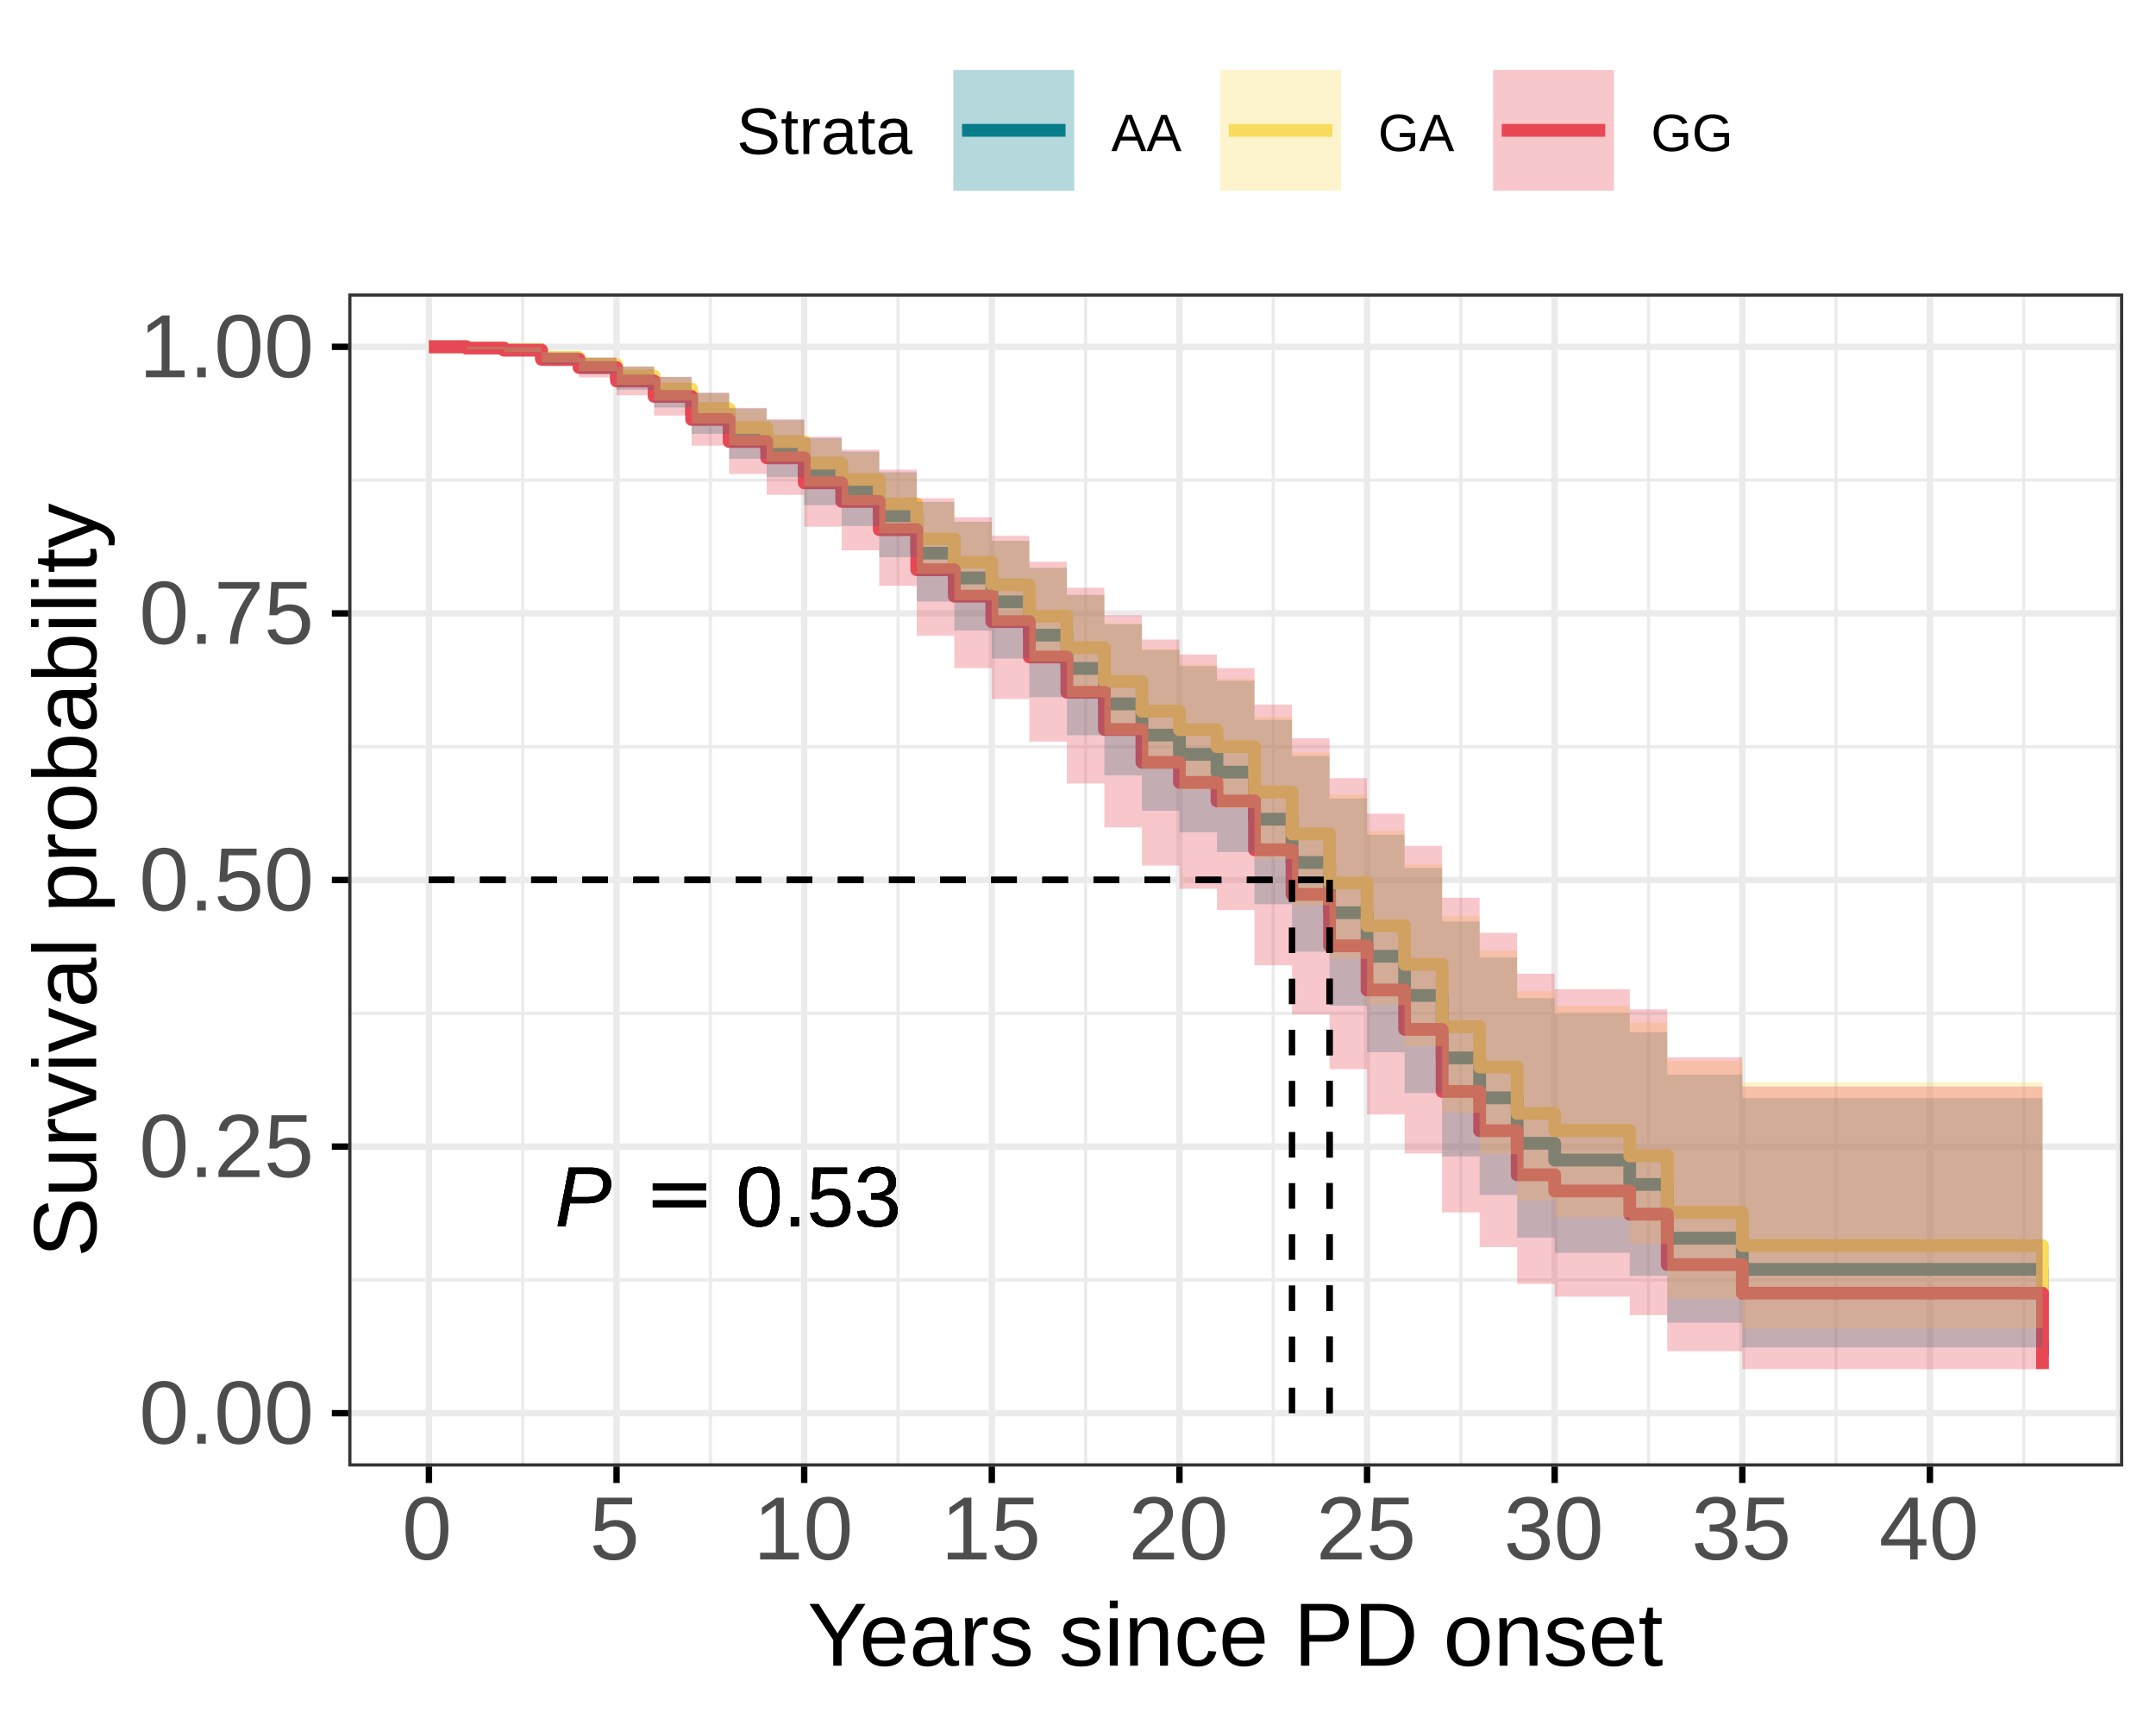 <?xml version="1.0" encoding="UTF-8"?>
<svg xmlns="http://www.w3.org/2000/svg" xmlns:xlink="http://www.w3.org/1999/xlink" width="360pt" height="288pt" viewBox="0 0 360 288" version="1.1">
<defs>
<g>
<symbol overflow="visible" id="glyph0-0">
<path style="stroke:none;" d="M 0.469 0 L 0.469 -9.484 L 4.25 -9.484 L 4.25 0 Z M 0.938 -0.469 L 3.781 -0.469 L 3.781 -9 L 0.938 -9 Z M 0.938 -0.469 "/>
</symbol>
<symbol overflow="visible" id="glyph0-1">
<path style="stroke:none;" d="M 5.922 -9.781 C 6.453 -9.781 6.93 -9.719 7.359 -9.594 C 7.785 -9.469 8.148 -9.289 8.453 -9.062 C 8.754 -8.832 8.984 -8.547 9.141 -8.203 C 9.305 -7.867 9.391 -7.492 9.391 -7.078 C 9.391 -6.566 9.297 -6.109 9.109 -5.703 C 8.93 -5.305 8.672 -4.969 8.328 -4.688 C 7.992 -4.406 7.582 -4.188 7.094 -4.031 C 6.602 -3.883 6.051 -3.812 5.438 -3.812 L 2.5 -3.812 L 1.766 0 L 0.438 0 L 2.328 -9.781 Z M 2.703 -4.859 L 5.391 -4.859 C 6.285 -4.859 6.953 -5.035 7.391 -5.391 C 7.828 -5.754 8.047 -6.297 8.047 -7.016 C 8.047 -7.316 7.992 -7.57 7.891 -7.781 C 7.785 -8 7.641 -8.176 7.453 -8.312 C 7.266 -8.457 7.035 -8.562 6.766 -8.625 C 6.492 -8.688 6.195 -8.719 5.875 -8.719 L 3.453 -8.719 Z M 2.703 -4.859 "/>
</symbol>
<symbol overflow="visible" id="glyph1-0">
<path style="stroke:none;" d="M 0.703 2.516 L 0.703 -10.031 L 7.812 -10.031 L 7.812 2.516 Z M 1.5 1.719 L 7.031 1.719 L 7.031 -9.234 L 1.5 -9.234 Z M 1.5 1.719 "/>
</symbol>
<symbol overflow="visible" id="glyph1-1">
<path style="stroke:none;" d="M 1.5 -6.453 L 10.406 -6.453 L 10.406 -5.297 L 1.5 -5.297 Z M 1.5 -3.625 L 10.406 -3.625 L 10.406 -2.438 L 1.5 -2.438 Z M 1.5 -3.625 "/>
</symbol>
<symbol overflow="visible" id="glyph2-0">
<path style="stroke:none;" d="M 0.469 0 L 0.469 -9.484 L 4.25 -9.484 L 4.25 0 Z M 0.938 -0.469 L 3.781 -0.469 L 3.781 -9 L 0.938 -9 Z M 0.938 -0.469 "/>
</symbol>
<symbol overflow="visible" id="glyph2-1">
<path style="stroke:none;" d="M 7.359 -4.891 C 7.359 -3.953 7.266 -3.16 7.078 -2.516 C 6.898 -1.879 6.656 -1.363 6.344 -0.969 C 6.039 -0.57 5.68 -0.285 5.266 -0.109 C 4.848 0.055 4.406 0.141 3.938 0.141 C 3.457 0.141 3.008 0.055 2.594 -0.109 C 2.188 -0.285 1.832 -0.57 1.531 -0.969 C 1.227 -1.363 0.988 -1.879 0.812 -2.516 C 0.645 -3.16 0.562 -3.953 0.562 -4.891 C 0.562 -5.879 0.645 -6.695 0.812 -7.344 C 0.988 -7.988 1.227 -8.504 1.531 -8.891 C 1.844 -9.273 2.207 -9.539 2.625 -9.688 C 3.039 -9.844 3.492 -9.922 3.984 -9.922 C 4.441 -9.922 4.875 -9.844 5.281 -9.688 C 5.695 -9.539 6.055 -9.273 6.359 -8.891 C 6.672 -8.504 6.914 -7.988 7.094 -7.344 C 7.27 -6.695 7.359 -5.879 7.359 -4.891 Z M 6.078 -4.891 C 6.078 -5.672 6.031 -6.316 5.938 -6.828 C 5.844 -7.348 5.707 -7.758 5.531 -8.062 C 5.352 -8.375 5.133 -8.594 4.875 -8.719 C 4.613 -8.852 4.316 -8.922 3.984 -8.922 C 3.629 -8.922 3.316 -8.852 3.047 -8.719 C 2.773 -8.594 2.547 -8.375 2.359 -8.062 C 2.18 -7.758 2.047 -7.348 1.953 -6.828 C 1.859 -6.305 1.812 -5.66 1.812 -4.891 C 1.812 -4.141 1.859 -3.508 1.953 -3 C 2.055 -2.488 2.195 -2.078 2.375 -1.766 C 2.562 -1.453 2.785 -1.223 3.047 -1.078 C 3.305 -0.941 3.609 -0.875 3.953 -0.875 C 4.273 -0.875 4.566 -0.941 4.828 -1.078 C 5.098 -1.223 5.32 -1.453 5.5 -1.766 C 5.688 -2.078 5.828 -2.488 5.922 -3 C 6.023 -3.508 6.078 -4.141 6.078 -4.891 Z M 6.078 -4.891 "/>
</symbol>
<symbol overflow="visible" id="glyph2-2">
<path style="stroke:none;" d="M 1.297 0 L 1.297 -1.516 L 2.656 -1.516 L 2.656 0 Z M 1.297 0 "/>
</symbol>
<symbol overflow="visible" id="glyph2-3">
<path style="stroke:none;" d="M 7.312 -3.188 C 7.312 -2.695 7.234 -2.25 7.078 -1.844 C 6.93 -1.438 6.711 -1.082 6.422 -0.781 C 6.129 -0.488 5.766 -0.258 5.328 -0.094 C 4.898 0.062 4.406 0.141 3.844 0.141 C 3.32 0.141 2.867 0.082 2.484 -0.031 C 2.109 -0.156 1.785 -0.32 1.516 -0.531 C 1.254 -0.75 1.047 -1 0.891 -1.281 C 0.742 -1.562 0.633 -1.863 0.562 -2.188 L 1.828 -2.328 C 1.879 -2.148 1.953 -1.973 2.047 -1.797 C 2.141 -1.617 2.266 -1.461 2.422 -1.328 C 2.586 -1.191 2.785 -1.082 3.016 -1 C 3.254 -0.914 3.535 -0.875 3.859 -0.875 C 4.191 -0.875 4.488 -0.926 4.75 -1.031 C 5.008 -1.133 5.234 -1.281 5.422 -1.469 C 5.609 -1.664 5.754 -1.906 5.859 -2.188 C 5.961 -2.469 6.016 -2.789 6.016 -3.156 C 6.016 -3.457 5.961 -3.734 5.859 -3.984 C 5.766 -4.234 5.625 -4.453 5.438 -4.641 C 5.258 -4.828 5.039 -4.969 4.781 -5.062 C 4.52 -5.164 4.223 -5.219 3.891 -5.219 C 3.68 -5.219 3.488 -5.195 3.312 -5.156 C 3.145 -5.125 2.984 -5.078 2.828 -5.016 C 2.68 -4.953 2.547 -4.875 2.422 -4.781 C 2.297 -4.695 2.18 -4.609 2.078 -4.516 L 0.859 -4.516 L 1.188 -9.781 L 6.734 -9.781 L 6.734 -8.719 L 2.312 -8.719 L 2.125 -5.609 C 2.352 -5.785 2.633 -5.93 2.969 -6.047 C 3.301 -6.172 3.695 -6.234 4.156 -6.234 C 4.633 -6.234 5.066 -6.16 5.453 -6.016 C 5.848 -5.867 6.18 -5.66 6.453 -5.391 C 6.723 -5.117 6.93 -4.797 7.078 -4.422 C 7.234 -4.047 7.312 -3.633 7.312 -3.188 Z M 7.312 -3.188 "/>
</symbol>
<symbol overflow="visible" id="glyph2-4">
<path style="stroke:none;" d="M 7.281 -2.703 C 7.281 -2.254 7.207 -1.852 7.062 -1.5 C 6.914 -1.145 6.703 -0.848 6.422 -0.609 C 6.141 -0.367 5.789 -0.18 5.375 -0.047 C 4.969 0.078 4.5 0.141 3.969 0.141 C 3.363 0.141 2.852 0.066 2.438 -0.078 C 2.02 -0.234 1.676 -0.438 1.406 -0.688 C 1.133 -0.938 0.93 -1.219 0.797 -1.531 C 0.672 -1.844 0.586 -2.172 0.547 -2.516 L 1.828 -2.625 C 1.867 -2.375 1.938 -2.141 2.031 -1.922 C 2.133 -1.711 2.27 -1.531 2.438 -1.375 C 2.613 -1.219 2.828 -1.098 3.078 -1.016 C 3.328 -0.93 3.625 -0.891 3.969 -0.891 C 4.594 -0.891 5.082 -1.047 5.438 -1.359 C 5.801 -1.672 5.984 -2.133 5.984 -2.75 C 5.984 -3.102 5.898 -3.391 5.734 -3.609 C 5.578 -3.828 5.379 -4 5.141 -4.125 C 4.91 -4.25 4.656 -4.332 4.375 -4.375 C 4.094 -4.414 3.832 -4.438 3.594 -4.438 L 2.891 -4.438 L 2.891 -5.516 L 3.562 -5.516 C 3.801 -5.516 4.047 -5.539 4.297 -5.594 C 4.555 -5.645 4.789 -5.734 5 -5.859 C 5.207 -5.984 5.379 -6.156 5.516 -6.375 C 5.66 -6.594 5.734 -6.867 5.734 -7.203 C 5.734 -7.723 5.578 -8.133 5.266 -8.438 C 4.953 -8.75 4.492 -8.906 3.891 -8.906 C 3.336 -8.906 2.891 -8.758 2.547 -8.469 C 2.211 -8.188 2.02 -7.789 1.969 -7.281 L 0.703 -7.375 C 0.754 -7.812 0.875 -8.188 1.062 -8.5 C 1.25 -8.82 1.484 -9.086 1.766 -9.297 C 2.047 -9.504 2.367 -9.66 2.734 -9.766 C 3.109 -9.867 3.5 -9.922 3.906 -9.922 C 4.457 -9.922 4.926 -9.852 5.312 -9.719 C 5.707 -9.582 6.031 -9.395 6.281 -9.156 C 6.531 -8.926 6.711 -8.656 6.828 -8.344 C 6.953 -8.031 7.016 -7.695 7.016 -7.344 C 7.016 -7.051 6.973 -6.781 6.891 -6.531 C 6.816 -6.281 6.695 -6.055 6.531 -5.859 C 6.363 -5.66 6.148 -5.488 5.891 -5.344 C 5.629 -5.195 5.32 -5.086 4.969 -5.016 L 4.969 -4.984 C 5.352 -4.941 5.691 -4.852 5.984 -4.719 C 6.273 -4.582 6.516 -4.41 6.703 -4.203 C 6.898 -4.004 7.047 -3.773 7.141 -3.516 C 7.234 -3.254 7.281 -2.984 7.281 -2.703 Z M 7.281 -2.703 "/>
</symbol>
<symbol overflow="visible" id="glyph3-0">
<path style="stroke:none;" d="M 0.5 0 L 0.5 -10 L 4.484 -10 L 4.484 0 Z M 1 -0.5 L 3.984 -0.5 L 3.984 -9.5 L 1 -9.5 Z M 1 -0.5 "/>
</symbol>
<symbol overflow="visible" id="glyph3-1">
<path style="stroke:none;" d="M 7.75 -5.156 C 7.75 -4.164 7.656 -3.332 7.469 -2.656 C 7.281 -1.977 7.023 -1.43 6.703 -1.016 C 6.379 -0.598 6 -0.301 5.562 -0.125 C 5.125 0.051 4.656 0.141 4.156 0.141 C 3.656 0.141 3.188 0.051 2.75 -0.125 C 2.312 -0.301 1.93 -0.598 1.609 -1.016 C 1.297 -1.43 1.047 -1.977 0.859 -2.656 C 0.68 -3.332 0.594 -4.164 0.594 -5.156 C 0.594 -6.195 0.68 -7.055 0.859 -7.734 C 1.047 -8.422 1.301 -8.969 1.625 -9.375 C 1.945 -9.781 2.328 -10.062 2.766 -10.219 C 3.203 -10.383 3.68 -10.469 4.203 -10.469 C 4.691 -10.469 5.148 -10.383 5.578 -10.219 C 6.016 -10.062 6.395 -9.781 6.719 -9.375 C 7.039 -8.969 7.289 -8.422 7.469 -7.734 C 7.656 -7.055 7.75 -6.195 7.75 -5.156 Z M 6.422 -5.156 C 6.422 -5.977 6.367 -6.66 6.266 -7.203 C 6.172 -7.754 6.023 -8.191 5.828 -8.516 C 5.641 -8.836 5.406 -9.066 5.125 -9.203 C 4.852 -9.336 4.547 -9.406 4.203 -9.406 C 3.828 -9.406 3.5 -9.336 3.219 -9.203 C 2.938 -9.066 2.695 -8.832 2.5 -8.5 C 2.312 -8.176 2.164 -7.742 2.062 -7.203 C 1.969 -6.66 1.922 -5.977 1.922 -5.156 C 1.922 -4.375 1.969 -3.707 2.062 -3.156 C 2.164 -2.613 2.312 -2.176 2.5 -1.844 C 2.695 -1.52 2.938 -1.285 3.219 -1.141 C 3.5 -1.004 3.816 -0.938 4.172 -0.938 C 4.516 -0.938 4.82 -1.004 5.094 -1.141 C 5.375 -1.285 5.609 -1.52 5.797 -1.844 C 5.992 -2.176 6.145 -2.613 6.25 -3.156 C 6.363 -3.707 6.422 -4.375 6.422 -5.156 Z M 6.422 -5.156 "/>
</symbol>
<symbol overflow="visible" id="glyph3-2">
<path style="stroke:none;" d="M 1.375 0 L 1.375 -1.609 L 2.797 -1.609 L 2.797 0 Z M 1.375 0 "/>
</symbol>
<symbol overflow="visible" id="glyph3-3">
<path style="stroke:none;" d="M 0.75 0 L 0.75 -0.938 C 1 -1.5 1.301 -2 1.656 -2.438 C 2.02 -2.875 2.398 -3.27 2.797 -3.625 C 3.191 -3.977 3.582 -4.305 3.969 -4.609 C 4.363 -4.91 4.719 -5.211 5.031 -5.516 C 5.344 -5.828 5.594 -6.145 5.781 -6.469 C 5.977 -6.801 6.078 -7.18 6.078 -7.609 C 6.078 -7.898 6.031 -8.156 5.938 -8.375 C 5.852 -8.594 5.727 -8.773 5.562 -8.922 C 5.395 -9.078 5.191 -9.191 4.953 -9.266 C 4.723 -9.348 4.469 -9.391 4.188 -9.391 C 3.926 -9.391 3.676 -9.352 3.438 -9.281 C 3.207 -9.207 3.004 -9.098 2.828 -8.953 C 2.648 -8.805 2.504 -8.625 2.391 -8.406 C 2.273 -8.188 2.195 -7.93 2.156 -7.641 L 0.812 -7.766 C 0.852 -8.141 0.953 -8.488 1.109 -8.812 C 1.273 -9.145 1.5 -9.43 1.781 -9.672 C 2.07 -9.922 2.414 -10.113 2.812 -10.25 C 3.207 -10.395 3.664 -10.469 4.188 -10.469 C 4.695 -10.469 5.148 -10.406 5.547 -10.281 C 5.953 -10.164 6.289 -9.988 6.562 -9.75 C 6.844 -9.508 7.055 -9.211 7.203 -8.859 C 7.348 -8.504 7.422 -8.098 7.422 -7.641 C 7.422 -7.297 7.359 -6.969 7.234 -6.656 C 7.109 -6.344 6.941 -6.047 6.734 -5.766 C 6.535 -5.484 6.297 -5.207 6.016 -4.938 C 5.742 -4.676 5.457 -4.422 5.156 -4.172 C 4.863 -3.922 4.566 -3.672 4.266 -3.422 C 3.961 -3.172 3.676 -2.922 3.406 -2.672 C 3.145 -2.43 2.906 -2.18 2.688 -1.922 C 2.477 -1.66 2.316 -1.395 2.203 -1.125 L 7.594 -1.125 L 7.594 0 Z M 0.75 0 "/>
</symbol>
<symbol overflow="visible" id="glyph3-4">
<path style="stroke:none;" d="M 7.719 -3.359 C 7.719 -2.836 7.641 -2.363 7.484 -1.938 C 7.328 -1.508 7.094 -1.141 6.781 -0.828 C 6.477 -0.516 6.098 -0.273 5.641 -0.109 C 5.18 0.055 4.648 0.141 4.047 0.141 C 3.504 0.141 3.031 0.078 2.625 -0.047 C 2.227 -0.172 1.891 -0.344 1.609 -0.562 C 1.328 -0.789 1.102 -1.051 0.938 -1.344 C 0.781 -1.645 0.664 -1.969 0.594 -2.312 L 1.938 -2.469 C 1.988 -2.27 2.062 -2.078 2.156 -1.891 C 2.258 -1.711 2.395 -1.551 2.562 -1.406 C 2.727 -1.258 2.93 -1.145 3.172 -1.062 C 3.422 -0.977 3.723 -0.938 4.078 -0.938 C 4.422 -0.938 4.727 -0.988 5 -1.094 C 5.281 -1.195 5.52 -1.348 5.719 -1.547 C 5.914 -1.754 6.066 -2.004 6.172 -2.297 C 6.285 -2.598 6.344 -2.941 6.344 -3.328 C 6.344 -3.648 6.289 -3.941 6.188 -4.203 C 6.082 -4.473 5.938 -4.703 5.75 -4.891 C 5.562 -5.086 5.328 -5.238 5.047 -5.344 C 4.773 -5.457 4.461 -5.516 4.109 -5.516 C 3.891 -5.516 3.688 -5.492 3.5 -5.453 C 3.312 -5.41 3.141 -5.352 2.984 -5.281 C 2.828 -5.219 2.68 -5.141 2.547 -5.047 C 2.422 -4.961 2.301 -4.867 2.188 -4.766 L 0.906 -4.766 L 1.25 -10.312 L 7.109 -10.312 L 7.109 -9.203 L 2.453 -9.203 L 2.25 -5.922 C 2.477 -6.109 2.77 -6.266 3.125 -6.391 C 3.477 -6.516 3.895 -6.578 4.375 -6.578 C 4.895 -6.578 5.359 -6.5 5.766 -6.344 C 6.172 -6.188 6.52 -5.969 6.812 -5.688 C 7.102 -5.406 7.328 -5.066 7.484 -4.672 C 7.641 -4.273 7.719 -3.836 7.719 -3.359 Z M 7.719 -3.359 "/>
</symbol>
<symbol overflow="visible" id="glyph3-5">
<path style="stroke:none;" d="M 7.594 -9.25 C 7.07 -8.457 6.594 -7.695 6.156 -6.969 C 5.727 -6.238 5.359 -5.504 5.047 -4.766 C 4.734 -4.023 4.488 -3.266 4.312 -2.484 C 4.133 -1.703 4.047 -0.875 4.047 0 L 2.672 0 C 2.672 -0.82 2.77 -1.629 2.969 -2.422 C 3.164 -3.223 3.426 -4.004 3.75 -4.766 C 4.082 -5.523 4.469 -6.273 4.906 -7.016 C 5.352 -7.754 5.82 -8.484 6.312 -9.203 L 0.766 -9.203 L 0.766 -10.312 L 7.594 -10.312 Z M 7.594 -9.25 "/>
</symbol>
<symbol overflow="visible" id="glyph3-6">
<path style="stroke:none;" d="M 1.141 0 L 1.141 -1.125 L 3.766 -1.125 L 3.766 -9.062 L 1.438 -7.391 L 1.438 -8.641 L 3.875 -10.312 L 5.094 -10.312 L 5.094 -1.125 L 7.609 -1.125 L 7.609 0 Z M 1.141 0 "/>
</symbol>
<symbol overflow="visible" id="glyph3-7">
<path style="stroke:none;" d="M 7.688 -2.844 C 7.688 -2.375 7.609 -1.953 7.453 -1.578 C 7.297 -1.211 7.066 -0.898 6.766 -0.641 C 6.473 -0.379 6.109 -0.18 5.672 -0.047 C 5.242 0.078 4.75 0.141 4.188 0.141 C 3.539 0.141 3 0.062 2.562 -0.094 C 2.125 -0.25 1.766 -0.457 1.484 -0.719 C 1.203 -0.977 0.988 -1.273 0.844 -1.609 C 0.707 -1.941 0.617 -2.289 0.578 -2.656 L 1.938 -2.781 C 1.977 -2.5 2.051 -2.242 2.156 -2.016 C 2.258 -1.797 2.398 -1.602 2.578 -1.438 C 2.754 -1.281 2.973 -1.156 3.234 -1.062 C 3.504 -0.977 3.82 -0.938 4.188 -0.938 C 4.844 -0.938 5.359 -1.098 5.734 -1.422 C 6.117 -1.754 6.312 -2.242 6.312 -2.891 C 6.312 -3.273 6.227 -3.582 6.062 -3.812 C 5.895 -4.039 5.68 -4.219 5.422 -4.344 C 5.172 -4.477 4.898 -4.566 4.609 -4.609 C 4.316 -4.66 4.047 -4.688 3.797 -4.688 L 3.047 -4.688 L 3.047 -5.828 L 3.766 -5.828 C 4.016 -5.828 4.27 -5.852 4.531 -5.906 C 4.801 -5.957 5.047 -6.047 5.266 -6.172 C 5.492 -6.305 5.68 -6.488 5.828 -6.719 C 5.973 -6.945 6.047 -7.242 6.047 -7.609 C 6.047 -8.16 5.879 -8.594 5.547 -8.906 C 5.223 -9.227 4.742 -9.391 4.109 -9.391 C 3.523 -9.391 3.051 -9.238 2.688 -8.938 C 2.332 -8.645 2.129 -8.227 2.078 -7.688 L 0.75 -7.781 C 0.801 -8.238 0.922 -8.633 1.109 -8.969 C 1.305 -9.312 1.555 -9.594 1.859 -9.812 C 2.16 -10.031 2.504 -10.191 2.891 -10.297 C 3.273 -10.41 3.688 -10.469 4.125 -10.469 C 4.695 -10.469 5.191 -10.395 5.609 -10.25 C 6.023 -10.113 6.363 -9.922 6.625 -9.672 C 6.895 -9.422 7.086 -9.129 7.203 -8.797 C 7.328 -8.473 7.391 -8.117 7.391 -7.734 C 7.391 -7.43 7.348 -7.148 7.266 -6.891 C 7.191 -6.629 7.066 -6.391 6.891 -6.172 C 6.711 -5.961 6.488 -5.781 6.219 -5.625 C 5.945 -5.477 5.617 -5.367 5.234 -5.297 L 5.234 -5.266 C 5.648 -5.223 6.008 -5.129 6.312 -4.984 C 6.625 -4.836 6.879 -4.656 7.078 -4.438 C 7.285 -4.227 7.438 -3.984 7.531 -3.703 C 7.633 -3.43 7.688 -3.145 7.688 -2.844 Z M 7.688 -2.844 "/>
</symbol>
<symbol overflow="visible" id="glyph3-8">
<path style="stroke:none;" d="M 6.453 -2.344 L 6.453 0 L 5.203 0 L 5.203 -2.344 L 0.344 -2.344 L 0.344 -3.359 L 5.062 -10.312 L 6.453 -10.312 L 6.453 -3.375 L 7.906 -3.375 L 7.906 -2.344 Z M 5.203 -8.828 C 5.191 -8.805 5.164 -8.758 5.125 -8.688 C 5.094 -8.613 5.051 -8.535 5 -8.453 C 4.945 -8.367 4.895 -8.281 4.844 -8.188 C 4.801 -8.094 4.758 -8.02 4.719 -7.969 L 2.078 -4.062 C 2.047 -4.02 2.004 -3.969 1.953 -3.906 C 1.91 -3.844 1.863 -3.781 1.812 -3.719 C 1.77 -3.656 1.723 -3.586 1.672 -3.516 C 1.629 -3.453 1.594 -3.406 1.562 -3.375 L 5.203 -3.375 Z M 5.203 -8.828 "/>
</symbol>
<symbol overflow="visible" id="glyph3-9">
<path style="stroke:none;" d="M 5.688 -4.281 L 5.688 0 L 4.297 0 L 4.297 -4.281 L 0.328 -10.312 L 1.875 -10.312 L 5.016 -5.406 L 8.141 -10.312 L 9.672 -10.312 Z M 5.688 -4.281 "/>
</symbol>
<symbol overflow="visible" id="glyph3-10">
<path style="stroke:none;" d="M 2.016 -3.688 C 2.016 -3.27 2.055 -2.883 2.141 -2.531 C 2.234 -2.188 2.367 -1.891 2.547 -1.641 C 2.723 -1.391 2.945 -1.191 3.219 -1.047 C 3.5 -0.91 3.836 -0.844 4.234 -0.844 C 4.805 -0.844 5.266 -0.957 5.609 -1.188 C 5.953 -1.414 6.188 -1.707 6.312 -2.062 L 7.469 -1.734 C 7.383 -1.516 7.266 -1.289 7.109 -1.062 C 6.961 -0.844 6.766 -0.645 6.516 -0.469 C 6.266 -0.289 5.953 -0.145 5.578 -0.031 C 5.211 0.082 4.766 0.141 4.234 0.141 C 3.055 0.141 2.16 -0.207 1.547 -0.906 C 0.941 -1.602 0.641 -2.641 0.641 -4.016 C 0.641 -4.754 0.727 -5.379 0.906 -5.891 C 1.094 -6.41 1.348 -6.832 1.672 -7.156 C 1.992 -7.477 2.367 -7.711 2.797 -7.859 C 3.234 -8.004 3.695 -8.078 4.188 -8.078 C 4.844 -8.078 5.395 -7.969 5.844 -7.75 C 6.289 -7.531 6.648 -7.234 6.922 -6.859 C 7.191 -6.484 7.383 -6.035 7.5 -5.516 C 7.613 -5.004 7.672 -4.453 7.672 -3.859 L 7.672 -3.688 Z M 6.312 -4.688 C 6.238 -5.531 6.023 -6.141 5.672 -6.516 C 5.328 -6.898 4.82 -7.094 4.156 -7.094 C 3.938 -7.094 3.707 -7.055 3.469 -6.984 C 3.227 -6.922 3.004 -6.797 2.797 -6.609 C 2.586 -6.43 2.41 -6.188 2.266 -5.875 C 2.129 -5.562 2.051 -5.164 2.031 -4.688 Z M 6.312 -4.688 "/>
</symbol>
<symbol overflow="visible" id="glyph3-11">
<path style="stroke:none;" d="M 3.031 0.141 C 2.238 0.141 1.641 -0.066 1.234 -0.484 C 0.836 -0.898 0.641 -1.477 0.641 -2.219 C 0.641 -2.738 0.738 -3.164 0.938 -3.5 C 1.133 -3.832 1.391 -4.094 1.703 -4.281 C 2.023 -4.477 2.391 -4.613 2.797 -4.688 C 3.211 -4.758 3.633 -4.801 4.062 -4.812 L 5.844 -4.828 L 5.844 -5.266 C 5.844 -5.586 5.805 -5.863 5.734 -6.094 C 5.66 -6.332 5.551 -6.52 5.406 -6.656 C 5.27 -6.801 5.098 -6.906 4.891 -6.969 C 4.68 -7.031 4.43 -7.062 4.141 -7.062 C 3.879 -7.062 3.645 -7.039 3.438 -7 C 3.238 -6.969 3.062 -6.906 2.906 -6.812 C 2.758 -6.719 2.641 -6.586 2.547 -6.422 C 2.453 -6.266 2.391 -6.062 2.359 -5.812 L 0.984 -5.938 C 1.035 -6.25 1.129 -6.535 1.266 -6.797 C 1.398 -7.055 1.594 -7.281 1.844 -7.469 C 2.102 -7.656 2.422 -7.801 2.797 -7.906 C 3.172 -8.02 3.629 -8.078 4.172 -8.078 C 5.16 -8.078 5.906 -7.848 6.406 -7.391 C 6.914 -6.93 7.172 -6.27 7.172 -5.406 L 7.172 -2 C 7.172 -1.602 7.223 -1.305 7.328 -1.109 C 7.43 -0.91 7.625 -0.812 7.906 -0.812 C 7.977 -0.812 8.051 -0.816 8.125 -0.828 C 8.195 -0.836 8.27 -0.848 8.344 -0.859 L 8.344 -0.047 C 8.176 -0.004 8.008 0.023 7.844 0.047 C 7.688 0.066 7.516 0.078 7.328 0.078 C 7.078 0.078 6.863 0.047 6.688 -0.016 C 6.508 -0.086 6.363 -0.191 6.25 -0.328 C 6.133 -0.461 6.047 -0.629 5.984 -0.828 C 5.93 -1.023 5.895 -1.254 5.875 -1.516 L 5.844 -1.516 C 5.695 -1.266 5.539 -1.035 5.375 -0.828 C 5.207 -0.617 5.008 -0.441 4.781 -0.297 C 4.562 -0.16 4.305 -0.055 4.016 0.016 C 3.734 0.098 3.406 0.141 3.031 0.141 Z M 3.328 -0.844 C 3.754 -0.844 4.125 -0.914 4.438 -1.062 C 4.75 -1.219 5.008 -1.414 5.219 -1.656 C 5.426 -1.895 5.582 -2.156 5.688 -2.438 C 5.789 -2.727 5.844 -3.004 5.844 -3.266 L 5.844 -3.906 L 4.391 -3.875 C 4.066 -3.875 3.758 -3.852 3.469 -3.812 C 3.188 -3.77 2.93 -3.688 2.703 -3.562 C 2.484 -3.445 2.312 -3.273 2.188 -3.047 C 2.062 -2.828 2 -2.539 2 -2.188 C 2 -1.758 2.113 -1.426 2.344 -1.188 C 2.57 -0.957 2.898 -0.844 3.328 -0.844 Z M 3.328 -0.844 "/>
</symbol>
<symbol overflow="visible" id="glyph3-12">
<path style="stroke:none;" d="M 1.047 0 L 1.047 -6.078 C 1.047 -6.242 1.039 -6.41 1.031 -6.578 C 1.031 -6.754 1.023 -6.922 1.016 -7.078 C 1.016 -7.242 1.008 -7.395 1 -7.531 C 1 -7.676 1 -7.805 1 -7.922 L 2.234 -7.922 C 2.242 -7.805 2.25 -7.676 2.25 -7.531 C 2.258 -7.395 2.27 -7.25 2.281 -7.094 C 2.289 -6.945 2.297 -6.801 2.297 -6.656 C 2.297 -6.52 2.297 -6.406 2.297 -6.312 L 2.328 -6.312 C 2.422 -6.613 2.52 -6.875 2.625 -7.094 C 2.727 -7.312 2.848 -7.492 2.984 -7.641 C 3.129 -7.785 3.301 -7.895 3.5 -7.969 C 3.695 -8.039 3.938 -8.078 4.219 -8.078 C 4.32 -8.078 4.422 -8.066 4.516 -8.047 C 4.617 -8.023 4.695 -8.008 4.75 -8 L 4.75 -6.797 C 4.656 -6.816 4.551 -6.832 4.438 -6.844 C 4.32 -6.852 4.191 -6.859 4.047 -6.859 C 3.742 -6.859 3.484 -6.789 3.266 -6.656 C 3.055 -6.52 2.883 -6.332 2.75 -6.094 C 2.613 -5.852 2.516 -5.562 2.453 -5.219 C 2.391 -4.883 2.359 -4.52 2.359 -4.125 L 2.359 0 Z M 1.047 0 "/>
</symbol>
<symbol overflow="visible" id="glyph3-13">
<path style="stroke:none;" d="M 6.953 -2.188 C 6.953 -1.82 6.879 -1.492 6.734 -1.203 C 6.598 -0.91 6.391 -0.664 6.109 -0.469 C 5.836 -0.27 5.504 -0.117 5.109 -0.016 C 4.711 0.086 4.258 0.141 3.75 0.141 C 3.281 0.141 2.863 0.102 2.5 0.031 C 2.133 -0.031 1.812 -0.141 1.531 -0.297 C 1.25 -0.453 1.016 -0.656 0.828 -0.906 C 0.641 -1.164 0.504 -1.484 0.422 -1.859 L 1.578 -2.094 C 1.691 -1.664 1.926 -1.352 2.281 -1.156 C 2.633 -0.957 3.125 -0.859 3.75 -0.859 C 4.031 -0.859 4.285 -0.875 4.516 -0.906 C 4.754 -0.945 4.957 -1.016 5.125 -1.109 C 5.301 -1.211 5.438 -1.344 5.531 -1.5 C 5.625 -1.656 5.672 -1.852 5.672 -2.094 C 5.672 -2.332 5.613 -2.523 5.5 -2.672 C 5.395 -2.828 5.238 -2.957 5.031 -3.062 C 4.832 -3.164 4.586 -3.254 4.297 -3.328 C 4.016 -3.398 3.707 -3.484 3.375 -3.578 C 3.051 -3.66 2.734 -3.754 2.422 -3.859 C 2.109 -3.961 1.828 -4.098 1.578 -4.266 C 1.328 -4.43 1.125 -4.641 0.969 -4.891 C 0.812 -5.141 0.734 -5.453 0.734 -5.828 C 0.734 -6.555 0.988 -7.109 1.5 -7.484 C 2.02 -7.859 2.77 -8.047 3.75 -8.047 C 4.625 -8.047 5.316 -7.891 5.828 -7.578 C 6.348 -7.273 6.676 -6.785 6.812 -6.109 L 5.625 -5.969 C 5.582 -6.164 5.504 -6.332 5.391 -6.469 C 5.273 -6.613 5.133 -6.727 4.969 -6.812 C 4.801 -6.895 4.613 -6.953 4.406 -6.984 C 4.195 -7.023 3.977 -7.047 3.75 -7.047 C 3.156 -7.047 2.719 -6.957 2.438 -6.781 C 2.156 -6.602 2.016 -6.332 2.016 -5.969 C 2.016 -5.75 2.066 -5.566 2.172 -5.422 C 2.273 -5.285 2.422 -5.172 2.609 -5.078 C 2.797 -4.984 3.02 -4.898 3.281 -4.828 C 3.551 -4.754 3.844 -4.68 4.156 -4.609 C 4.363 -4.555 4.578 -4.5 4.797 -4.438 C 5.023 -4.375 5.238 -4.301 5.438 -4.219 C 5.645 -4.133 5.844 -4.035 6.031 -3.922 C 6.219 -3.805 6.379 -3.664 6.516 -3.5 C 6.648 -3.344 6.754 -3.156 6.828 -2.938 C 6.91 -2.719 6.953 -2.469 6.953 -2.188 Z M 6.953 -2.188 "/>
</symbol>
<symbol overflow="visible" id="glyph3-14">
<path style="stroke:none;" d=""/>
</symbol>
<symbol overflow="visible" id="glyph3-15">
<path style="stroke:none;" d="M 1 -9.609 L 1 -10.875 L 2.328 -10.875 L 2.328 -9.609 Z M 1 0 L 1 -7.922 L 2.328 -7.922 L 2.328 0 Z M 1 0 "/>
</symbol>
<symbol overflow="visible" id="glyph3-16">
<path style="stroke:none;" d="M 6.047 0 L 6.047 -5.031 C 6.047 -5.414 6.016 -5.734 5.953 -5.984 C 5.898 -6.242 5.812 -6.453 5.688 -6.609 C 5.562 -6.773 5.395 -6.891 5.188 -6.953 C 4.977 -7.016 4.719 -7.047 4.406 -7.047 C 4.094 -7.047 3.812 -6.988 3.562 -6.875 C 3.312 -6.77 3.098 -6.613 2.922 -6.406 C 2.742 -6.195 2.602 -5.941 2.5 -5.641 C 2.406 -5.336 2.359 -4.988 2.359 -4.594 L 2.359 0 L 1.047 0 L 1.047 -6.234 C 1.047 -6.398 1.039 -6.57 1.031 -6.75 C 1.031 -6.938 1.023 -7.109 1.016 -7.266 C 1.016 -7.43 1.008 -7.57 1 -7.688 C 1 -7.812 1 -7.891 1 -7.922 L 2.234 -7.922 C 2.242 -7.898 2.25 -7.832 2.25 -7.719 C 2.258 -7.613 2.266 -7.492 2.266 -7.359 C 2.273 -7.223 2.281 -7.082 2.281 -6.938 C 2.289 -6.789 2.297 -6.664 2.297 -6.562 L 2.328 -6.562 C 2.453 -6.801 2.586 -7.008 2.734 -7.188 C 2.891 -7.375 3.066 -7.531 3.266 -7.656 C 3.461 -7.789 3.691 -7.895 3.953 -7.969 C 4.211 -8.039 4.516 -8.078 4.859 -8.078 C 5.297 -8.078 5.672 -8.02 5.984 -7.906 C 6.305 -7.801 6.566 -7.633 6.766 -7.406 C 6.973 -7.188 7.125 -6.898 7.219 -6.547 C 7.32 -6.191 7.375 -5.77 7.375 -5.281 L 7.375 0 Z M 6.047 0 "/>
</symbol>
<symbol overflow="visible" id="glyph3-17">
<path style="stroke:none;" d="M 2.016 -4 C 2.016 -3.539 2.047 -3.117 2.109 -2.734 C 2.18 -2.359 2.297 -2.031 2.453 -1.75 C 2.609 -1.477 2.812 -1.266 3.062 -1.109 C 3.32 -0.961 3.641 -0.891 4.016 -0.891 C 4.484 -0.891 4.875 -1.016 5.188 -1.266 C 5.5 -1.523 5.691 -1.922 5.766 -2.453 L 7.109 -2.359 C 7.055 -2.035 6.957 -1.719 6.812 -1.406 C 6.664 -1.102 6.469 -0.836 6.219 -0.609 C 5.969 -0.379 5.66 -0.195 5.297 -0.062 C 4.941 0.07 4.523 0.141 4.047 0.141 C 3.43 0.141 2.906 0.035 2.469 -0.172 C 2.031 -0.379 1.676 -0.664 1.406 -1.031 C 1.133 -1.406 0.938 -1.844 0.812 -2.344 C 0.695 -2.844 0.641 -3.383 0.641 -3.969 C 0.641 -4.5 0.68 -4.969 0.766 -5.375 C 0.859 -5.781 0.984 -6.133 1.141 -6.438 C 1.297 -6.75 1.477 -7.008 1.688 -7.219 C 1.906 -7.426 2.141 -7.594 2.391 -7.719 C 2.648 -7.844 2.914 -7.93 3.188 -7.984 C 3.469 -8.047 3.75 -8.078 4.031 -8.078 C 4.477 -8.078 4.875 -8.016 5.219 -7.891 C 5.57 -7.766 5.875 -7.594 6.125 -7.375 C 6.375 -7.164 6.578 -6.914 6.734 -6.625 C 6.891 -6.344 7 -6.035 7.062 -5.703 L 5.703 -5.609 C 5.641 -6.047 5.469 -6.391 5.188 -6.641 C 4.906 -6.898 4.508 -7.031 4 -7.031 C 3.625 -7.031 3.312 -6.969 3.062 -6.844 C 2.812 -6.727 2.609 -6.539 2.453 -6.281 C 2.297 -6.031 2.18 -5.711 2.109 -5.328 C 2.047 -4.953 2.016 -4.508 2.016 -4 Z M 2.016 -4 "/>
</symbol>
<symbol overflow="visible" id="glyph3-18">
<path style="stroke:none;" d="M 9.219 -7.219 C 9.219 -6.77 9.141 -6.348 8.984 -5.953 C 8.836 -5.566 8.613 -5.227 8.312 -4.938 C 8.02 -4.656 7.648 -4.43 7.203 -4.266 C 6.766 -4.098 6.25 -4.016 5.656 -4.016 L 2.625 -4.016 L 2.625 0 L 1.234 0 L 1.234 -10.312 L 5.578 -10.312 C 6.18 -10.312 6.711 -10.238 7.172 -10.094 C 7.629 -9.945 8.008 -9.738 8.312 -9.469 C 8.613 -9.195 8.836 -8.867 8.984 -8.484 C 9.141 -8.098 9.219 -7.676 9.219 -7.219 Z M 7.812 -7.203 C 7.812 -7.859 7.609 -8.352 7.203 -8.688 C 6.805 -9.031 6.207 -9.203 5.406 -9.203 L 2.625 -9.203 L 2.625 -5.125 L 5.469 -5.125 C 6.27 -5.125 6.859 -5.301 7.234 -5.656 C 7.617 -6.02 7.812 -6.535 7.812 -7.203 Z M 7.812 -7.203 "/>
</symbol>
<symbol overflow="visible" id="glyph3-19">
<path style="stroke:none;" d="M 10.109 -5.266 C 10.109 -4.41 9.977 -3.648 9.719 -2.984 C 9.469 -2.328 9.113 -1.781 8.656 -1.344 C 8.207 -0.906 7.676 -0.57 7.062 -0.344 C 6.457 -0.113 5.801 0 5.094 0 L 1.234 0 L 1.234 -10.312 L 4.641 -10.312 C 5.441 -10.312 6.176 -10.211 6.844 -10.016 C 7.52 -9.828 8.098 -9.523 8.578 -9.109 C 9.055 -8.691 9.43 -8.164 9.703 -7.531 C 9.973 -6.895 10.109 -6.141 10.109 -5.266 Z M 8.703 -5.266 C 8.703 -5.961 8.602 -6.555 8.406 -7.047 C 8.207 -7.547 7.926 -7.953 7.562 -8.266 C 7.207 -8.586 6.773 -8.82 6.266 -8.969 C 5.766 -9.125 5.211 -9.203 4.609 -9.203 L 2.625 -9.203 L 2.625 -1.125 L 4.922 -1.125 C 5.473 -1.125 5.977 -1.207 6.438 -1.375 C 6.895 -1.551 7.289 -1.812 7.625 -2.156 C 7.969 -2.508 8.234 -2.941 8.422 -3.453 C 8.609 -3.973 8.703 -4.578 8.703 -5.266 Z M 8.703 -5.266 "/>
</symbol>
<symbol overflow="visible" id="glyph3-20">
<path style="stroke:none;" d="M 7.719 -3.969 C 7.719 -2.582 7.41 -1.551 6.797 -0.875 C 6.18 -0.195 5.297 0.141 4.141 0.141 C 3.586 0.141 3.094 0.055 2.656 -0.109 C 2.219 -0.273 1.848 -0.523 1.547 -0.859 C 1.254 -1.203 1.023 -1.629 0.859 -2.141 C 0.703 -2.66 0.625 -3.27 0.625 -3.969 C 0.625 -6.707 1.812 -8.078 4.188 -8.078 C 4.801 -8.078 5.332 -7.988 5.781 -7.812 C 6.227 -7.645 6.594 -7.391 6.875 -7.047 C 7.156 -6.703 7.363 -6.273 7.5 -5.766 C 7.645 -5.254 7.719 -4.656 7.719 -3.969 Z M 6.328 -3.969 C 6.328 -4.582 6.281 -5.086 6.188 -5.484 C 6.094 -5.891 5.953 -6.211 5.766 -6.453 C 5.586 -6.691 5.363 -6.859 5.094 -6.953 C 4.832 -7.047 4.535 -7.094 4.203 -7.094 C 3.867 -7.094 3.566 -7.039 3.297 -6.938 C 3.023 -6.844 2.789 -6.676 2.594 -6.438 C 2.406 -6.195 2.258 -5.875 2.156 -5.469 C 2.062 -5.07 2.016 -4.57 2.016 -3.969 C 2.016 -3.352 2.066 -2.844 2.172 -2.438 C 2.285 -2.039 2.438 -1.723 2.625 -1.484 C 2.812 -1.242 3.031 -1.07 3.281 -0.969 C 3.539 -0.875 3.82 -0.828 4.125 -0.828 C 4.457 -0.828 4.758 -0.875 5.031 -0.969 C 5.312 -1.062 5.547 -1.227 5.734 -1.469 C 5.922 -1.707 6.066 -2.031 6.172 -2.438 C 6.273 -2.844 6.328 -3.352 6.328 -3.969 Z M 6.328 -3.969 "/>
</symbol>
<symbol overflow="visible" id="glyph3-21">
<path style="stroke:none;" d="M 4.062 -0.062 C 3.852 -0.008 3.645 0.031 3.438 0.062 C 3.238 0.102 3 0.125 2.719 0.125 C 1.664 0.125 1.141 -0.473 1.141 -1.672 L 1.141 -6.969 L 0.234 -6.969 L 0.234 -7.922 L 1.188 -7.922 L 1.578 -9.703 L 2.469 -9.703 L 2.469 -7.922 L 3.922 -7.922 L 3.922 -6.969 L 2.469 -6.969 L 2.469 -1.969 C 2.469 -1.582 2.523 -1.312 2.641 -1.156 C 2.766 -1.008 2.984 -0.938 3.297 -0.938 C 3.422 -0.938 3.539 -0.941 3.656 -0.953 C 3.781 -0.973 3.914 -1 4.062 -1.031 Z M 4.062 -0.062 "/>
</symbol>
<symbol overflow="visible" id="glyph4-0">
<path style="stroke:none;" d="M 0 -0.5 L -10 -0.5 L -10 -4.484 L 0 -4.484 Z M -0.5 -1 L -0.5 -3.984 L -9.5 -3.984 L -9.5 -1 Z M -0.5 -1 "/>
</symbol>
<symbol overflow="visible" id="glyph4-1">
<path style="stroke:none;" d="M -2.844 -9.312 C -2.414 -9.312 -2.016 -9.227 -1.641 -9.062 C -1.273 -8.895 -0.957 -8.633 -0.688 -8.281 C -0.426 -7.926 -0.223 -7.484 -0.078 -6.953 C 0.066 -6.422 0.141 -5.785 0.141 -5.047 C 0.141 -3.766 -0.082 -2.766 -0.531 -2.047 C -0.977 -1.328 -1.625 -0.875 -2.469 -0.688 L -2.75 -2.031 C -2.477 -2.102 -2.234 -2.207 -2.016 -2.344 C -1.797 -2.488 -1.602 -2.68 -1.438 -2.922 C -1.281 -3.16 -1.156 -3.457 -1.062 -3.812 C -0.977 -4.176 -0.938 -4.609 -0.938 -5.109 C -0.938 -5.523 -0.973 -5.906 -1.047 -6.25 C -1.117 -6.594 -1.227 -6.891 -1.375 -7.141 C -1.52 -7.391 -1.707 -7.582 -1.938 -7.719 C -2.176 -7.863 -2.457 -7.938 -2.781 -7.938 C -3.113 -7.938 -3.383 -7.859 -3.594 -7.703 C -3.801 -7.547 -3.973 -7.328 -4.109 -7.047 C -4.254 -6.773 -4.367 -6.445 -4.453 -6.062 C -4.547 -5.676 -4.648 -5.25 -4.766 -4.781 C -4.828 -4.488 -4.895 -4.195 -4.969 -3.906 C -5.039 -3.613 -5.129 -3.332 -5.234 -3.062 C -5.336 -2.801 -5.461 -2.551 -5.609 -2.312 C -5.754 -2.082 -5.926 -1.879 -6.125 -1.703 C -6.32 -1.535 -6.551 -1.406 -6.812 -1.312 C -7.07 -1.219 -7.375 -1.172 -7.719 -1.172 C -8.195 -1.172 -8.613 -1.27 -8.969 -1.469 C -9.32 -1.664 -9.609 -1.938 -9.828 -2.281 C -10.055 -2.633 -10.219 -3.051 -10.312 -3.531 C -10.414 -4.008 -10.469 -4.523 -10.469 -5.078 C -10.469 -5.723 -10.414 -6.27 -10.312 -6.719 C -10.219 -7.176 -10.07 -7.562 -9.875 -7.875 C -9.676 -8.188 -9.426 -8.438 -9.125 -8.625 C -8.832 -8.812 -8.488 -8.961 -8.094 -9.078 L -7.859 -7.703 C -8.109 -7.629 -8.328 -7.523 -8.516 -7.391 C -8.711 -7.266 -8.879 -7.098 -9.016 -6.891 C -9.148 -6.68 -9.25 -6.426 -9.312 -6.125 C -9.383 -5.82 -9.422 -5.469 -9.422 -5.062 C -9.422 -4.582 -9.375 -4.18 -9.281 -3.859 C -9.195 -3.535 -9.082 -3.273 -8.938 -3.078 C -8.789 -2.879 -8.617 -2.738 -8.422 -2.656 C -8.223 -2.57 -8.008 -2.531 -7.781 -2.531 C -7.477 -2.531 -7.227 -2.602 -7.031 -2.75 C -6.832 -2.906 -6.664 -3.113 -6.531 -3.375 C -6.395 -3.645 -6.285 -3.953 -6.203 -4.297 C -6.117 -4.641 -6.031 -5.008 -5.938 -5.406 C -5.863 -5.719 -5.789 -6.031 -5.719 -6.344 C -5.645 -6.664 -5.551 -6.969 -5.438 -7.25 C -5.332 -7.539 -5.207 -7.812 -5.062 -8.062 C -4.926 -8.312 -4.754 -8.531 -4.547 -8.719 C -4.348 -8.906 -4.109 -9.051 -3.828 -9.156 C -3.547 -9.258 -3.219 -9.312 -2.844 -9.312 Z M -2.844 -9.312 "/>
</symbol>
<symbol overflow="visible" id="glyph4-2">
<path style="stroke:none;" d="M -7.922 -2.297 L -2.906 -2.297 C -2.52 -2.297 -2.195 -2.32 -1.938 -2.375 C -1.676 -2.438 -1.461 -2.531 -1.297 -2.656 C -1.141 -2.781 -1.031 -2.945 -0.969 -3.156 C -0.906 -3.363 -0.875 -3.625 -0.875 -3.938 C -0.875 -4.25 -0.926 -4.531 -1.031 -4.781 C -1.145 -5.031 -1.305 -5.242 -1.516 -5.422 C -1.723 -5.598 -1.977 -5.734 -2.281 -5.828 C -2.582 -5.93 -2.93 -5.984 -3.328 -5.984 L -7.922 -5.984 L -7.922 -7.297 L -1.688 -7.297 C -1.52 -7.297 -1.344 -7.297 -1.156 -7.297 C -0.977 -7.305 -0.805 -7.312 -0.641 -7.312 C -0.484 -7.32 -0.344 -7.328 -0.219 -7.328 C -0.102 -7.336 -0.031 -7.344 0 -7.344 L 0 -6.094 C -0.02 -6.094 -0.082 -6.086 -0.188 -6.078 C -0.301 -6.078 -0.426 -6.07 -0.562 -6.062 C -0.707 -6.062 -0.848 -6.055 -0.984 -6.047 C -1.129 -6.047 -1.254 -6.047 -1.359 -6.047 L -1.359 -6.016 C -1.129 -5.891 -0.922 -5.75 -0.734 -5.594 C -0.547 -5.445 -0.383 -5.273 -0.25 -5.078 C -0.125 -4.879 -0.031 -4.648 0.031 -4.391 C 0.102 -4.129 0.141 -3.828 0.141 -3.484 C 0.141 -3.047 0.086 -2.664 -0.016 -2.344 C -0.117 -2.031 -0.281 -1.77 -0.5 -1.562 C -0.727 -1.363 -1.02 -1.211 -1.375 -1.109 C -1.727 -1.016 -2.148 -0.969 -2.641 -0.969 L -7.922 -0.969 Z M -7.922 -2.297 "/>
</symbol>
<symbol overflow="visible" id="glyph4-3">
<path style="stroke:none;" d="M 0 -1.047 L -6.078 -1.047 C -6.242 -1.047 -6.41 -1.039 -6.578 -1.031 C -6.754 -1.031 -6.922 -1.023 -7.078 -1.016 C -7.242 -1.016 -7.395 -1.008 -7.531 -1 C -7.676 -1 -7.805 -1 -7.922 -1 L -7.922 -2.234 C -7.805 -2.242 -7.676 -2.25 -7.531 -2.25 C -7.395 -2.258 -7.25 -2.27 -7.094 -2.281 C -6.945 -2.289 -6.801 -2.297 -6.656 -2.297 C -6.52 -2.297 -6.406 -2.297 -6.312 -2.297 L -6.312 -2.328 C -6.613 -2.422 -6.875 -2.52 -7.094 -2.625 C -7.312 -2.727 -7.492 -2.848 -7.641 -2.984 C -7.785 -3.129 -7.895 -3.301 -7.969 -3.5 C -8.039 -3.695 -8.078 -3.938 -8.078 -4.219 C -8.078 -4.32 -8.066 -4.422 -8.047 -4.516 C -8.023 -4.617 -8.008 -4.695 -8 -4.75 L -6.797 -4.75 C -6.816 -4.656 -6.832 -4.551 -6.844 -4.438 C -6.852 -4.32 -6.859 -4.191 -6.859 -4.047 C -6.859 -3.742 -6.789 -3.484 -6.656 -3.266 C -6.52 -3.055 -6.332 -2.883 -6.094 -2.75 C -5.852 -2.613 -5.562 -2.516 -5.219 -2.453 C -4.883 -2.391 -4.52 -2.359 -4.125 -2.359 L 0 -2.359 Z M 0 -1.047 "/>
</symbol>
<symbol overflow="visible" id="glyph4-4">
<path style="stroke:none;" d="M 0 -4.484 L 0 -2.938 L -7.922 -0.047 L -7.922 -1.453 L -2.766 -3.203 C -2.66 -3.234 -2.531 -3.27 -2.375 -3.312 C -2.219 -3.363 -2.055 -3.41 -1.891 -3.453 C -1.723 -3.504 -1.562 -3.551 -1.406 -3.594 C -1.258 -3.633 -1.133 -3.672 -1.031 -3.703 C -1.133 -3.734 -1.258 -3.77 -1.406 -3.812 C -1.562 -3.863 -1.719 -3.91 -1.875 -3.953 C -2.039 -4.004 -2.203 -4.055 -2.359 -4.109 C -2.516 -4.16 -2.645 -4.207 -2.75 -4.25 L -7.922 -6.047 L -7.922 -7.453 Z M 0 -4.484 "/>
</symbol>
<symbol overflow="visible" id="glyph4-5">
<path style="stroke:none;" d="M -9.609 -1 L -10.875 -1 L -10.875 -2.328 L -9.609 -2.328 Z M 0 -1 L -7.922 -1 L -7.922 -2.328 L 0 -2.328 Z M 0 -1 "/>
</symbol>
<symbol overflow="visible" id="glyph4-6">
<path style="stroke:none;" d="M 0.141 -3.031 C 0.141 -2.238 -0.066 -1.641 -0.484 -1.234 C -0.898 -0.836 -1.477 -0.641 -2.219 -0.641 C -2.738 -0.641 -3.164 -0.738 -3.5 -0.938 C -3.832 -1.133 -4.094 -1.391 -4.281 -1.703 C -4.477 -2.023 -4.613 -2.391 -4.688 -2.797 C -4.758 -3.211 -4.801 -3.633 -4.812 -4.062 L -4.828 -5.844 L -5.266 -5.844 C -5.586 -5.844 -5.863 -5.805 -6.094 -5.734 C -6.332 -5.66 -6.52 -5.551 -6.656 -5.406 C -6.801 -5.27 -6.906 -5.098 -6.969 -4.891 C -7.031 -4.68 -7.062 -4.43 -7.062 -4.141 C -7.062 -3.879 -7.039 -3.645 -7 -3.438 C -6.969 -3.238 -6.906 -3.062 -6.812 -2.906 C -6.719 -2.758 -6.586 -2.641 -6.422 -2.547 C -6.266 -2.453 -6.062 -2.391 -5.812 -2.359 L -5.938 -0.984 C -6.25 -1.035 -6.535 -1.129 -6.797 -1.266 C -7.055 -1.398 -7.281 -1.594 -7.469 -1.844 C -7.656 -2.102 -7.801 -2.422 -7.906 -2.797 C -8.02 -3.172 -8.078 -3.629 -8.078 -4.172 C -8.078 -5.16 -7.848 -5.906 -7.391 -6.406 C -6.93 -6.914 -6.27 -7.172 -5.406 -7.172 L -2 -7.172 C -1.602 -7.172 -1.305 -7.223 -1.109 -7.328 C -0.91 -7.43 -0.812 -7.625 -0.812 -7.906 C -0.812 -7.977 -0.816 -8.051 -0.828 -8.125 C -0.836 -8.195 -0.848 -8.27 -0.859 -8.344 L -0.047 -8.344 C -0.004 -8.176 0.023 -8.008 0.047 -7.844 C 0.066 -7.688 0.078 -7.516 0.078 -7.328 C 0.078 -7.078 0.047 -6.863 -0.016 -6.688 C -0.086 -6.508 -0.191 -6.363 -0.328 -6.25 C -0.461 -6.133 -0.629 -6.047 -0.828 -5.984 C -1.023 -5.93 -1.254 -5.895 -1.516 -5.875 L -1.516 -5.844 C -1.266 -5.695 -1.035 -5.539 -0.828 -5.375 C -0.617 -5.207 -0.441 -5.008 -0.297 -4.781 C -0.16 -4.562 -0.055 -4.305 0.016 -4.016 C 0.098 -3.734 0.141 -3.406 0.141 -3.031 Z M -0.844 -3.328 C -0.844 -3.754 -0.914 -4.125 -1.062 -4.438 C -1.219 -4.75 -1.414 -5.008 -1.656 -5.219 C -1.895 -5.426 -2.156 -5.582 -2.438 -5.688 C -2.727 -5.789 -3.004 -5.844 -3.266 -5.844 L -3.906 -5.844 L -3.875 -4.391 C -3.875 -4.066 -3.852 -3.758 -3.812 -3.469 C -3.77 -3.188 -3.688 -2.93 -3.562 -2.703 C -3.445 -2.484 -3.273 -2.312 -3.047 -2.188 C -2.828 -2.062 -2.539 -2 -2.188 -2 C -1.758 -2 -1.426 -2.113 -1.188 -2.344 C -0.957 -2.57 -0.844 -2.898 -0.844 -3.328 Z M -0.844 -3.328 "/>
</symbol>
<symbol overflow="visible" id="glyph4-7">
<path style="stroke:none;" d="M 0 -1.016 L -10.875 -1.016 L -10.875 -2.328 L 0 -2.328 Z M 0 -1.016 "/>
</symbol>
<symbol overflow="visible" id="glyph4-8">
<path style="stroke:none;" d=""/>
</symbol>
<symbol overflow="visible" id="glyph4-9">
<path style="stroke:none;" d="M -4 -7.719 C -3.395 -7.719 -2.836 -7.664 -2.328 -7.562 C -1.828 -7.469 -1.391 -7.305 -1.016 -7.078 C -0.648 -6.848 -0.363 -6.547 -0.156 -6.172 C 0.039 -5.805 0.141 -5.348 0.141 -4.797 C 0.141 -4.234 0.035 -3.738 -0.172 -3.312 C -0.391 -2.883 -0.742 -2.562 -1.234 -2.344 L -1.234 -2.297 C -1.223 -2.305 -1.176 -2.312 -1.094 -2.312 C -1.02 -2.312 -0.922 -2.312 -0.797 -2.312 C -0.68 -2.32 -0.551 -2.328 -0.406 -2.328 C -0.27 -2.328 -0.129 -2.328 0.016 -2.328 L 3.109 -2.328 L 3.109 -1.016 L -6.312 -1.016 C -6.5 -1.016 -6.68 -1.008 -6.859 -1 C -7.035 -1 -7.191 -0.992 -7.328 -0.984 C -7.473 -0.984 -7.598 -0.977 -7.703 -0.969 C -7.805 -0.969 -7.879 -0.969 -7.922 -0.969 L -7.922 -2.234 C -7.91 -2.242 -7.859 -2.25 -7.766 -2.25 C -7.68 -2.258 -7.578 -2.27 -7.453 -2.281 C -7.328 -2.289 -7.191 -2.297 -7.047 -2.297 C -6.91 -2.305 -6.781 -2.312 -6.656 -2.312 L -6.656 -2.344 C -6.906 -2.469 -7.117 -2.609 -7.297 -2.766 C -7.473 -2.922 -7.617 -3.098 -7.734 -3.297 C -7.848 -3.492 -7.93 -3.719 -7.984 -3.969 C -8.035 -4.219 -8.062 -4.492 -8.062 -4.797 C -8.062 -5.348 -7.961 -5.805 -7.766 -6.172 C -7.578 -6.547 -7.305 -6.848 -6.953 -7.078 C -6.598 -7.305 -6.172 -7.469 -5.672 -7.562 C -5.172 -7.664 -4.613 -7.719 -4 -7.719 Z M -3.969 -6.328 C -4.457 -6.328 -4.891 -6.297 -5.266 -6.234 C -5.648 -6.18 -5.973 -6.082 -6.234 -5.938 C -6.504 -5.789 -6.707 -5.598 -6.844 -5.359 C -6.977 -5.117 -7.047 -4.816 -7.047 -4.453 C -7.047 -4.16 -7.004 -3.883 -6.922 -3.625 C -6.836 -3.375 -6.676 -3.148 -6.438 -2.953 C -6.207 -2.766 -5.883 -2.613 -5.469 -2.5 C -5.062 -2.383 -4.531 -2.328 -3.875 -2.328 C -3.312 -2.328 -2.832 -2.375 -2.438 -2.469 C -2.051 -2.562 -1.738 -2.695 -1.5 -2.875 C -1.258 -3.051 -1.086 -3.27 -0.984 -3.531 C -0.879 -3.801 -0.828 -4.109 -0.828 -4.453 C -0.828 -4.816 -0.895 -5.117 -1.031 -5.359 C -1.176 -5.598 -1.383 -5.789 -1.656 -5.938 C -1.926 -6.082 -2.254 -6.18 -2.641 -6.234 C -3.023 -6.297 -3.469 -6.328 -3.969 -6.328 Z M -3.969 -6.328 "/>
</symbol>
<symbol overflow="visible" id="glyph4-10">
<path style="stroke:none;" d="M -3.969 -7.719 C -2.582 -7.719 -1.551 -7.41 -0.875 -6.797 C -0.195 -6.18 0.141 -5.297 0.141 -4.141 C 0.141 -3.586 0.055 -3.094 -0.109 -2.656 C -0.273 -2.219 -0.523 -1.848 -0.859 -1.547 C -1.203 -1.254 -1.629 -1.023 -2.141 -0.859 C -2.66 -0.703 -3.27 -0.625 -3.969 -0.625 C -6.707 -0.625 -8.078 -1.812 -8.078 -4.188 C -8.078 -4.801 -7.988 -5.332 -7.812 -5.781 C -7.645 -6.227 -7.391 -6.594 -7.047 -6.875 C -6.703 -7.156 -6.273 -7.363 -5.766 -7.5 C -5.254 -7.645 -4.656 -7.719 -3.969 -7.719 Z M -3.969 -6.328 C -4.582 -6.328 -5.086 -6.281 -5.484 -6.188 C -5.891 -6.094 -6.211 -5.953 -6.453 -5.766 C -6.691 -5.586 -6.859 -5.363 -6.953 -5.094 C -7.047 -4.832 -7.094 -4.535 -7.094 -4.203 C -7.094 -3.867 -7.039 -3.566 -6.938 -3.297 C -6.844 -3.023 -6.676 -2.789 -6.438 -2.594 C -6.195 -2.406 -5.875 -2.258 -5.469 -2.156 C -5.07 -2.062 -4.57 -2.016 -3.969 -2.016 C -3.352 -2.016 -2.844 -2.066 -2.438 -2.172 C -2.039 -2.285 -1.723 -2.438 -1.484 -2.625 C -1.242 -2.812 -1.07 -3.031 -0.969 -3.281 C -0.875 -3.539 -0.828 -3.82 -0.828 -4.125 C -0.828 -4.457 -0.875 -4.758 -0.969 -5.031 C -1.062 -5.312 -1.227 -5.547 -1.469 -5.734 C -1.707 -5.922 -2.031 -6.066 -2.438 -6.172 C -2.844 -6.273 -3.352 -6.328 -3.969 -6.328 Z M -3.969 -6.328 "/>
</symbol>
<symbol overflow="visible" id="glyph4-11">
<path style="stroke:none;" d="M -4 -7.719 C -1.238 -7.719 0.141 -6.742 0.141 -4.797 C 0.141 -4.191 0.035 -3.691 -0.172 -3.297 C -0.391 -2.898 -0.742 -2.578 -1.234 -2.328 L -1.234 -2.312 C -1.109 -2.312 -0.973 -2.305 -0.828 -2.297 C -0.691 -2.297 -0.566 -2.289 -0.453 -2.281 C -0.336 -2.27 -0.238 -2.258 -0.156 -2.25 C -0.07 -2.25 -0.02 -2.242 0 -2.234 L 0 -0.969 C -0.039 -0.969 -0.113 -0.969 -0.219 -0.969 C -0.32 -0.977 -0.445 -0.984 -0.594 -0.984 C -0.75 -0.992 -0.91 -1 -1.078 -1 C -1.254 -1.008 -1.441 -1.016 -1.641 -1.016 L -10.875 -1.016 L -10.875 -2.328 L -7.766 -2.328 C -7.617 -2.328 -7.477 -2.328 -7.344 -2.328 C -7.219 -2.328 -7.102 -2.32 -7 -2.312 C -6.875 -2.312 -6.758 -2.305 -6.656 -2.297 L -6.656 -2.328 C -7.156 -2.578 -7.516 -2.898 -7.734 -3.297 C -7.961 -3.703 -8.078 -4.203 -8.078 -4.797 C -8.078 -5.797 -7.738 -6.531 -7.062 -7 C -6.383 -7.477 -5.363 -7.719 -4 -7.719 Z M -3.953 -6.328 C -4.504 -6.328 -4.973 -6.289 -5.359 -6.219 C -5.754 -6.156 -6.078 -6.047 -6.328 -5.891 C -6.578 -5.742 -6.758 -5.551 -6.875 -5.312 C -6.988 -5.082 -7.047 -4.797 -7.047 -4.453 C -7.047 -4.109 -6.988 -3.801 -6.875 -3.531 C -6.77 -3.27 -6.594 -3.051 -6.344 -2.875 C -6.094 -2.695 -5.766 -2.562 -5.359 -2.469 C -4.953 -2.375 -4.457 -2.328 -3.875 -2.328 C -3.312 -2.328 -2.836 -2.375 -2.453 -2.469 C -2.066 -2.562 -1.75 -2.695 -1.5 -2.875 C -1.258 -3.051 -1.086 -3.27 -0.984 -3.531 C -0.879 -3.801 -0.828 -4.109 -0.828 -4.453 C -0.828 -4.766 -0.883 -5.035 -1 -5.266 C -1.113 -5.504 -1.289 -5.703 -1.531 -5.859 C -1.781 -6.016 -2.102 -6.129 -2.5 -6.203 C -2.906 -6.285 -3.391 -6.328 -3.953 -6.328 Z M -3.953 -6.328 "/>
</symbol>
<symbol overflow="visible" id="glyph4-12">
<path style="stroke:none;" d="M -0.062 -4.062 C -0.008 -3.852 0.031 -3.645 0.062 -3.438 C 0.102 -3.238 0.125 -3 0.125 -2.719 C 0.125 -1.664 -0.473 -1.141 -1.672 -1.141 L -6.969 -1.141 L -6.969 -0.234 L -7.922 -0.234 L -7.922 -1.188 L -9.703 -1.578 L -9.703 -2.469 L -7.922 -2.469 L -7.922 -3.922 L -6.969 -3.922 L -6.969 -2.469 L -1.969 -2.469 C -1.582 -2.469 -1.312 -2.523 -1.156 -2.641 C -1.008 -2.766 -0.938 -2.984 -0.938 -3.297 C -0.938 -3.422 -0.941 -3.539 -0.953 -3.656 C -0.973 -3.781 -1 -3.914 -1.031 -4.062 Z M -0.062 -4.062 "/>
</symbol>
<symbol overflow="visible" id="glyph4-13">
<path style="stroke:none;" d="M 0 -4.422 C 0.477 -4.234 0.91 -4.039 1.297 -3.844 C 1.68 -3.656 2.008 -3.441 2.281 -3.203 C 2.551 -2.961 2.754 -2.695 2.891 -2.406 C 3.035 -2.113 3.109 -1.781 3.109 -1.406 C 3.109 -1.238 3.102 -1.082 3.094 -0.938 C 3.082 -0.789 3.062 -0.641 3.031 -0.484 L 2.047 -0.484 C 2.055 -0.578 2.066 -0.68 2.078 -0.797 C 2.086 -0.922 2.094 -1.023 2.094 -1.109 C 2.094 -1.492 1.945 -1.852 1.656 -2.188 C 1.363 -2.52 0.906 -2.805 0.281 -3.047 L -0.031 -3.172 L -7.922 -0.031 L -7.922 -1.438 L -3.547 -3.109 C -3.41 -3.16 -3.234 -3.223 -3.016 -3.297 C -2.797 -3.367 -2.578 -3.441 -2.359 -3.516 C -2.141 -3.598 -1.941 -3.664 -1.766 -3.719 C -1.586 -3.781 -1.477 -3.816 -1.438 -3.828 C -1.488 -3.848 -1.594 -3.883 -1.75 -3.938 C -1.914 -3.988 -2.094 -4.051 -2.281 -4.125 C -2.477 -4.195 -2.676 -4.27 -2.875 -4.344 C -3.07 -4.414 -3.25 -4.477 -3.406 -4.531 L -7.922 -6.078 L -7.922 -7.469 Z M 0 -4.422 "/>
</symbol>
<symbol overflow="visible" id="glyph5-0">
<path style="stroke:none;" d="M 0.359 0 L 0.359 -7.328 L 3.281 -7.328 L 3.281 0 Z M 0.734 -0.359 L 2.922 -0.359 L 2.922 -6.969 L 0.734 -6.969 Z M 0.734 -0.359 "/>
</symbol>
<symbol overflow="visible" id="glyph5-1">
<path style="stroke:none;" d="M 6.828 -2.094 C 6.828 -1.77 6.766 -1.473 6.641 -1.203 C 6.523 -0.941 6.336 -0.711 6.078 -0.516 C 5.816 -0.316 5.488 -0.16 5.094 -0.047 C 4.707 0.055 4.242 0.109 3.703 0.109 C 2.766 0.109 2.031 -0.051 1.5 -0.375 C 0.977 -0.707 0.645 -1.188 0.5 -1.812 L 1.5 -2.016 C 1.539 -1.816 1.613 -1.633 1.719 -1.469 C 1.82 -1.312 1.961 -1.176 2.141 -1.062 C 2.316 -0.945 2.535 -0.852 2.797 -0.781 C 3.066 -0.719 3.383 -0.688 3.75 -0.688 C 4.051 -0.688 4.328 -0.711 4.578 -0.766 C 4.836 -0.816 5.055 -0.895 5.234 -1 C 5.422 -1.113 5.562 -1.254 5.656 -1.422 C 5.758 -1.598 5.812 -1.801 5.812 -2.031 C 5.812 -2.281 5.754 -2.484 5.641 -2.641 C 5.535 -2.797 5.379 -2.922 5.172 -3.016 C 4.961 -3.117 4.719 -3.203 4.438 -3.266 C 4.156 -3.336 3.844 -3.41 3.5 -3.484 C 3.289 -3.535 3.078 -3.586 2.859 -3.641 C 2.648 -3.703 2.445 -3.77 2.25 -3.844 C 2.051 -3.914 1.863 -4.004 1.688 -4.109 C 1.52 -4.211 1.375 -4.336 1.25 -4.484 C 1.125 -4.629 1.023 -4.797 0.953 -4.984 C 0.891 -5.18 0.859 -5.406 0.859 -5.656 C 0.859 -6.008 0.93 -6.316 1.078 -6.578 C 1.223 -6.836 1.422 -7.047 1.672 -7.203 C 1.93 -7.367 2.234 -7.488 2.578 -7.562 C 2.93 -7.645 3.316 -7.688 3.734 -7.688 C 4.203 -7.688 4.602 -7.645 4.938 -7.562 C 5.27 -7.488 5.551 -7.379 5.781 -7.234 C 6.008 -7.086 6.191 -6.906 6.328 -6.688 C 6.461 -6.477 6.57 -6.227 6.656 -5.938 L 5.641 -5.766 C 5.586 -5.941 5.516 -6.102 5.422 -6.25 C 5.328 -6.395 5.203 -6.516 5.047 -6.609 C 4.898 -6.703 4.711 -6.773 4.484 -6.828 C 4.266 -6.879 4.008 -6.906 3.719 -6.906 C 3.363 -6.906 3.066 -6.875 2.828 -6.812 C 2.586 -6.75 2.395 -6.66 2.25 -6.547 C 2.113 -6.441 2.016 -6.316 1.953 -6.172 C 1.891 -6.035 1.859 -5.879 1.859 -5.703 C 1.859 -5.484 1.91 -5.301 2.016 -5.156 C 2.129 -5.008 2.281 -4.883 2.469 -4.781 C 2.664 -4.688 2.891 -4.609 3.141 -4.547 C 3.398 -4.484 3.676 -4.422 3.969 -4.359 C 4.195 -4.305 4.426 -4.25 4.656 -4.188 C 4.883 -4.133 5.102 -4.066 5.312 -3.984 C 5.531 -3.91 5.727 -3.82 5.906 -3.719 C 6.094 -3.613 6.254 -3.484 6.391 -3.328 C 6.523 -3.18 6.629 -3.004 6.703 -2.797 C 6.785 -2.598 6.828 -2.363 6.828 -2.094 Z M 6.828 -2.094 "/>
</symbol>
<symbol overflow="visible" id="glyph5-2">
<path style="stroke:none;" d="M 2.969 -0.047 C 2.82 -0.004 2.672 0.023 2.516 0.047 C 2.367 0.078 2.195 0.094 2 0.094 C 1.227 0.094 0.844 -0.348 0.844 -1.234 L 0.844 -5.109 L 0.172 -5.109 L 0.172 -5.812 L 0.875 -5.812 L 1.156 -7.109 L 1.812 -7.109 L 1.812 -5.812 L 2.875 -5.812 L 2.875 -5.109 L 1.812 -5.109 L 1.812 -1.438 C 1.812 -1.156 1.852 -0.957 1.938 -0.844 C 2.031 -0.738 2.191 -0.688 2.422 -0.688 C 2.516 -0.688 2.602 -0.691 2.688 -0.703 C 2.77 -0.711 2.863 -0.727 2.969 -0.75 Z M 2.969 -0.047 "/>
</symbol>
<symbol overflow="visible" id="glyph5-3">
<path style="stroke:none;" d="M 0.766 0 L 0.766 -4.453 C 0.766 -4.578 0.758 -4.703 0.75 -4.828 C 0.75 -4.953 0.75 -5.07 0.75 -5.188 C 0.75 -5.312 0.742 -5.426 0.734 -5.531 C 0.734 -5.633 0.734 -5.727 0.734 -5.812 L 1.641 -5.812 C 1.648 -5.727 1.656 -5.633 1.656 -5.531 C 1.664 -5.426 1.672 -5.316 1.672 -5.203 C 1.68 -5.086 1.688 -4.977 1.688 -4.875 C 1.688 -4.781 1.688 -4.695 1.688 -4.625 L 1.703 -4.625 C 1.773 -4.844 1.848 -5.035 1.922 -5.203 C 2.004 -5.367 2.098 -5.504 2.203 -5.609 C 2.305 -5.711 2.426 -5.789 2.562 -5.844 C 2.707 -5.895 2.883 -5.922 3.094 -5.922 C 3.164 -5.922 3.238 -5.91 3.312 -5.891 C 3.383 -5.879 3.441 -5.867 3.484 -5.859 L 3.484 -4.984 C 3.422 -4.992 3.344 -5.004 3.25 -5.016 C 3.164 -5.023 3.07 -5.031 2.969 -5.031 C 2.738 -5.031 2.547 -4.977 2.391 -4.875 C 2.242 -4.781 2.117 -4.645 2.016 -4.469 C 1.922 -4.289 1.848 -4.078 1.797 -3.828 C 1.754 -3.586 1.734 -3.32 1.734 -3.031 L 1.734 0 Z M 0.766 0 "/>
</symbol>
<symbol overflow="visible" id="glyph5-4">
<path style="stroke:none;" d="M 2.219 0.109 C 1.633 0.109 1.195 -0.039 0.906 -0.344 C 0.613 -0.656 0.469 -1.082 0.469 -1.625 C 0.469 -2.008 0.539 -2.32 0.688 -2.562 C 0.832 -2.812 1.02 -3.004 1.25 -3.141 C 1.488 -3.285 1.758 -3.383 2.062 -3.438 C 2.363 -3.488 2.664 -3.52 2.969 -3.531 L 4.281 -3.547 L 4.281 -3.859 C 4.281 -4.098 4.254 -4.301 4.203 -4.469 C 4.148 -4.645 4.07 -4.781 3.969 -4.875 C 3.863 -4.977 3.734 -5.055 3.578 -5.109 C 3.43 -5.16 3.25 -5.188 3.031 -5.188 C 2.844 -5.188 2.672 -5.172 2.516 -5.141 C 2.367 -5.117 2.238 -5.07 2.125 -5 C 2.02 -4.926 1.93 -4.828 1.859 -4.703 C 1.797 -4.586 1.754 -4.441 1.734 -4.266 L 0.719 -4.344 C 0.758 -4.57 0.828 -4.781 0.922 -4.969 C 1.023 -5.164 1.172 -5.332 1.359 -5.469 C 1.547 -5.613 1.773 -5.723 2.047 -5.797 C 2.328 -5.879 2.664 -5.922 3.062 -5.922 C 3.789 -5.922 4.336 -5.754 4.703 -5.422 C 5.078 -5.086 5.266 -4.602 5.266 -3.969 L 5.266 -1.469 C 5.266 -1.176 5.301 -0.957 5.375 -0.812 C 5.445 -0.664 5.586 -0.594 5.797 -0.594 C 5.848 -0.594 5.898 -0.598 5.953 -0.609 C 6.016 -0.617 6.07 -0.629 6.125 -0.641 L 6.125 -0.031 C 6 0 5.875 0.02 5.75 0.031 C 5.633 0.039 5.508 0.047 5.375 0.047 C 5.188 0.047 5.023 0.023 4.891 -0.016 C 4.766 -0.066 4.66 -0.141 4.578 -0.234 C 4.492 -0.336 4.43 -0.461 4.391 -0.609 C 4.348 -0.754 4.32 -0.922 4.312 -1.109 L 4.281 -1.109 C 4.176 -0.922 4.062 -0.75 3.938 -0.594 C 3.812 -0.445 3.664 -0.32 3.5 -0.219 C 3.344 -0.113 3.156 -0.035 2.938 0.016 C 2.727 0.078 2.488 0.109 2.219 0.109 Z M 2.438 -0.625 C 2.75 -0.625 3.02 -0.676 3.25 -0.781 C 3.477 -0.895 3.672 -1.039 3.828 -1.219 C 3.984 -1.395 4.098 -1.586 4.172 -1.797 C 4.242 -2.004 4.281 -2.203 4.281 -2.391 L 4.281 -2.875 L 3.219 -2.844 C 2.988 -2.844 2.766 -2.828 2.547 -2.797 C 2.336 -2.766 2.148 -2.703 1.984 -2.609 C 1.828 -2.523 1.703 -2.398 1.609 -2.234 C 1.516 -2.078 1.469 -1.867 1.469 -1.609 C 1.469 -1.297 1.551 -1.051 1.719 -0.875 C 1.883 -0.707 2.125 -0.625 2.438 -0.625 Z M 2.438 -0.625 "/>
</symbol>
<symbol overflow="visible" id="glyph6-0">
<path style="stroke:none;" d="M 0.297 0 L 0.297 -5.859 L 2.625 -5.859 L 2.625 0 Z M 0.578 -0.297 L 2.344 -0.297 L 2.344 -5.578 L 0.578 -5.578 Z M 0.578 -0.297 "/>
</symbol>
<symbol overflow="visible" id="glyph6-1">
<path style="stroke:none;" d="M 5.016 0 L 4.328 -1.766 L 1.562 -1.766 L 0.875 0 L 0.016 0 L 2.484 -6.047 L 3.422 -6.047 L 5.844 0 Z M 3.297 -4.406 C 3.254 -4.52 3.211 -4.633 3.172 -4.75 C 3.129 -4.875 3.094 -4.984 3.062 -5.078 C 3.031 -5.172 3.004 -5.25 2.984 -5.312 C 2.961 -5.375 2.945 -5.414 2.938 -5.438 C 2.938 -5.414 2.926 -5.375 2.906 -5.312 C 2.883 -5.25 2.859 -5.164 2.828 -5.062 C 2.797 -4.969 2.758 -4.859 2.719 -4.734 C 2.676 -4.617 2.629 -4.508 2.578 -4.406 L 1.812 -2.406 L 4.078 -2.406 Z M 3.297 -4.406 "/>
</symbol>
<symbol overflow="visible" id="glyph6-2">
<path style="stroke:none;" d="M 0.438 -3.047 C 0.438 -3.523 0.5 -3.953 0.625 -4.328 C 0.758 -4.711 0.953 -5.035 1.203 -5.297 C 1.453 -5.566 1.766 -5.773 2.141 -5.922 C 2.516 -6.066 2.953 -6.141 3.453 -6.141 C 3.828 -6.141 4.156 -6.102 4.438 -6.031 C 4.719 -5.969 4.957 -5.875 5.156 -5.75 C 5.363 -5.633 5.539 -5.488 5.688 -5.312 C 5.832 -5.133 5.953 -4.938 6.047 -4.719 L 5.266 -4.484 C 5.191 -4.629 5.102 -4.766 5 -4.891 C 4.895 -5.016 4.77 -5.117 4.625 -5.203 C 4.477 -5.285 4.305 -5.348 4.109 -5.391 C 3.91 -5.441 3.688 -5.469 3.438 -5.469 C 3.062 -5.469 2.738 -5.41 2.469 -5.297 C 2.207 -5.18 1.984 -5.02 1.797 -4.812 C 1.617 -4.602 1.488 -4.348 1.406 -4.047 C 1.32 -3.742 1.281 -3.41 1.281 -3.047 C 1.281 -2.691 1.328 -2.363 1.422 -2.062 C 1.516 -1.758 1.656 -1.492 1.844 -1.266 C 2.031 -1.047 2.258 -0.875 2.531 -0.75 C 2.812 -0.633 3.129 -0.578 3.484 -0.578 C 3.723 -0.578 3.941 -0.598 4.141 -0.641 C 4.348 -0.68 4.531 -0.734 4.688 -0.797 C 4.852 -0.859 5 -0.926 5.125 -1 C 5.25 -1.082 5.348 -1.164 5.422 -1.25 L 5.422 -2.344 L 3.625 -2.344 L 3.625 -3.031 L 6.188 -3.031 L 6.188 -0.938 C 6.051 -0.801 5.891 -0.672 5.703 -0.547 C 5.523 -0.422 5.32 -0.312 5.094 -0.219 C 4.875 -0.125 4.629 -0.051 4.359 0 C 4.086 0.051 3.797 0.078 3.484 0.078 C 2.984 0.078 2.539 0.004 2.156 -0.141 C 1.77 -0.297 1.453 -0.516 1.203 -0.797 C 0.953 -1.078 0.758 -1.41 0.625 -1.797 C 0.5 -2.18 0.438 -2.598 0.438 -3.047 Z M 0.438 -3.047 "/>
</symbol>
</g>
<clipPath id="clip1">
  <path d="M 58.152 48.996 L 354.523 48.996 L 354.523 244.848 L 58.152 244.848 Z M 58.152 48.996 "/>
</clipPath>
<clipPath id="clip2">
  <path d="M 58.152 213 L 354.523 213 L 354.523 214 L 58.152 214 Z M 58.152 213 "/>
</clipPath>
<clipPath id="clip3">
  <path d="M 58.152 168 L 354.523 168 L 354.523 170 L 58.152 170 Z M 58.152 168 "/>
</clipPath>
<clipPath id="clip4">
  <path d="M 58.152 124 L 354.523 124 L 354.523 125 L 58.152 125 Z M 58.152 124 "/>
</clipPath>
<clipPath id="clip5">
  <path d="M 58.152 79 L 354.523 79 L 354.523 81 L 58.152 81 Z M 58.152 79 "/>
</clipPath>
<clipPath id="clip6">
  <path d="M 87 48.996 L 88 48.996 L 88 244.848 L 87 244.848 Z M 87 48.996 "/>
</clipPath>
<clipPath id="clip7">
  <path d="M 118 48.996 L 119 48.996 L 119 244.848 L 118 244.848 Z M 118 48.996 "/>
</clipPath>
<clipPath id="clip8">
  <path d="M 149 48.996 L 151 48.996 L 151 244.848 L 149 244.848 Z M 149 48.996 "/>
</clipPath>
<clipPath id="clip9">
  <path d="M 181 48.996 L 182 48.996 L 182 244.848 L 181 244.848 Z M 181 48.996 "/>
</clipPath>
<clipPath id="clip10">
  <path d="M 212 48.996 L 213 48.996 L 213 244.848 L 212 244.848 Z M 212 48.996 "/>
</clipPath>
<clipPath id="clip11">
  <path d="M 243 48.996 L 245 48.996 L 245 244.848 L 243 244.848 Z M 243 48.996 "/>
</clipPath>
<clipPath id="clip12">
  <path d="M 274 48.996 L 276 48.996 L 276 244.848 L 274 244.848 Z M 274 48.996 "/>
</clipPath>
<clipPath id="clip13">
  <path d="M 306 48.996 L 307 48.996 L 307 244.848 L 306 244.848 Z M 306 48.996 "/>
</clipPath>
<clipPath id="clip14">
  <path d="M 337 48.996 L 339 48.996 L 339 244.848 L 337 244.848 Z M 337 48.996 "/>
</clipPath>
<clipPath id="clip15">
  <path d="M 353 48.996 L 354 48.996 L 354 244.848 L 353 244.848 Z M 353 48.996 "/>
</clipPath>
<clipPath id="clip16">
  <path d="M 58.152 235 L 354.523 235 L 354.523 237 L 58.152 237 Z M 58.152 235 "/>
</clipPath>
<clipPath id="clip17">
  <path d="M 58.152 190 L 354.523 190 L 354.523 192 L 58.152 192 Z M 58.152 190 "/>
</clipPath>
<clipPath id="clip18">
  <path d="M 58.152 146 L 354.523 146 L 354.523 148 L 58.152 148 Z M 58.152 146 "/>
</clipPath>
<clipPath id="clip19">
  <path d="M 58.152 101 L 354.523 101 L 354.523 103 L 58.152 103 Z M 58.152 101 "/>
</clipPath>
<clipPath id="clip20">
  <path d="M 58.152 57 L 354.523 57 L 354.523 59 L 58.152 59 Z M 58.152 57 "/>
</clipPath>
<clipPath id="clip21">
  <path d="M 71 48.996 L 73 48.996 L 73 244.848 L 71 244.848 Z M 71 48.996 "/>
</clipPath>
<clipPath id="clip22">
  <path d="M 102 48.996 L 104 48.996 L 104 244.848 L 102 244.848 Z M 102 48.996 "/>
</clipPath>
<clipPath id="clip23">
  <path d="M 133 48.996 L 135 48.996 L 135 244.848 L 133 244.848 Z M 133 48.996 "/>
</clipPath>
<clipPath id="clip24">
  <path d="M 165 48.996 L 167 48.996 L 167 244.848 L 165 244.848 Z M 165 48.996 "/>
</clipPath>
<clipPath id="clip25">
  <path d="M 196 48.996 L 198 48.996 L 198 244.848 L 196 244.848 Z M 196 48.996 "/>
</clipPath>
<clipPath id="clip26">
  <path d="M 227 48.996 L 229 48.996 L 229 244.848 L 227 244.848 Z M 227 48.996 "/>
</clipPath>
<clipPath id="clip27">
  <path d="M 259 48.996 L 261 48.996 L 261 244.848 L 259 244.848 Z M 259 48.996 "/>
</clipPath>
<clipPath id="clip28">
  <path d="M 290 48.996 L 292 48.996 L 292 244.848 L 290 244.848 Z M 290 48.996 "/>
</clipPath>
<clipPath id="clip29">
  <path d="M 321 48.996 L 323 48.996 L 323 244.848 L 321 244.848 Z M 321 48.996 "/>
</clipPath>
<clipPath id="clip30">
  <path d="M 58.152 48.996 L 354.523 48.996 L 354.523 244.848 L 58.152 244.848 Z M 58.152 48.996 "/>
</clipPath>
</defs>
<g id="surface13346">
<rect x="0" y="0" width="360" height="288" style="fill:rgb(100%,100%,100%);fill-opacity:1;stroke:none;"/>
<rect x="0" y="0" width="360" height="288" style="fill:rgb(100%,100%,100%);fill-opacity:1;stroke:none;"/>
<path style="fill:none;stroke-width:1.067;stroke-linecap:round;stroke-linejoin:round;stroke:rgb(100%,100%,100%);stroke-opacity:1;stroke-miterlimit:10;" d="M 0 288 L 360 288 L 360 0 L 0 0 Z M 0 288 "/>
<g clip-path="url(#clip1)" clip-rule="nonzero">
<path style=" stroke:none;fill-rule:nonzero;fill:rgb(100%,100%,100%);fill-opacity:1;" d="M 58.152 244.848 L 354.523 244.848 L 354.523 48.996 L 58.152 48.996 Z M 58.152 244.848 "/>
</g>
<g clip-path="url(#clip2)" clip-rule="nonzero">
<path style="fill:none;stroke-width:0.533;stroke-linecap:butt;stroke-linejoin:round;stroke:rgb(92.157%,92.157%,92.157%);stroke-opacity:1;stroke-miterlimit:10;" d="M 58.152 213.691 L 354.52 213.691 "/>
</g>
<g clip-path="url(#clip3)" clip-rule="nonzero">
<path style="fill:none;stroke-width:0.533;stroke-linecap:butt;stroke-linejoin:round;stroke:rgb(92.157%,92.157%,92.157%);stroke-opacity:1;stroke-miterlimit:10;" d="M 58.152 169.18 L 354.52 169.18 "/>
</g>
<g clip-path="url(#clip4)" clip-rule="nonzero">
<path style="fill:none;stroke-width:0.533;stroke-linecap:butt;stroke-linejoin:round;stroke:rgb(92.157%,92.157%,92.157%);stroke-opacity:1;stroke-miterlimit:10;" d="M 58.152 124.668 L 354.52 124.668 "/>
</g>
<g clip-path="url(#clip5)" clip-rule="nonzero">
<path style="fill:none;stroke-width:0.533;stroke-linecap:butt;stroke-linejoin:round;stroke:rgb(92.157%,92.157%,92.157%);stroke-opacity:1;stroke-miterlimit:10;" d="M 58.152 80.156 L 354.52 80.156 "/>
</g>
<g clip-path="url(#clip6)" clip-rule="nonzero">
<path style="fill:none;stroke-width:0.533;stroke-linecap:butt;stroke-linejoin:round;stroke:rgb(92.157%,92.157%,92.157%);stroke-opacity:1;stroke-miterlimit:10;" d="M 87.285 244.848 L 87.285 48.996 "/>
</g>
<g clip-path="url(#clip7)" clip-rule="nonzero">
<path style="fill:none;stroke-width:0.533;stroke-linecap:butt;stroke-linejoin:round;stroke:rgb(92.157%,92.157%,92.157%);stroke-opacity:1;stroke-miterlimit:10;" d="M 118.613 244.848 L 118.613 48.996 "/>
</g>
<g clip-path="url(#clip8)" clip-rule="nonzero">
<path style="fill:none;stroke-width:0.533;stroke-linecap:butt;stroke-linejoin:round;stroke:rgb(92.157%,92.157%,92.157%);stroke-opacity:1;stroke-miterlimit:10;" d="M 149.945 244.848 L 149.945 48.996 "/>
</g>
<g clip-path="url(#clip9)" clip-rule="nonzero">
<path style="fill:none;stroke-width:0.533;stroke-linecap:butt;stroke-linejoin:round;stroke:rgb(92.157%,92.157%,92.157%);stroke-opacity:1;stroke-miterlimit:10;" d="M 181.273 244.848 L 181.273 48.996 "/>
</g>
<g clip-path="url(#clip10)" clip-rule="nonzero">
<path style="fill:none;stroke-width:0.533;stroke-linecap:butt;stroke-linejoin:round;stroke:rgb(92.157%,92.157%,92.157%);stroke-opacity:1;stroke-miterlimit:10;" d="M 212.602 244.848 L 212.602 48.996 "/>
</g>
<g clip-path="url(#clip11)" clip-rule="nonzero">
<path style="fill:none;stroke-width:0.533;stroke-linecap:butt;stroke-linejoin:round;stroke:rgb(92.157%,92.157%,92.157%);stroke-opacity:1;stroke-miterlimit:10;" d="M 243.93 244.848 L 243.93 48.996 "/>
</g>
<g clip-path="url(#clip12)" clip-rule="nonzero">
<path style="fill:none;stroke-width:0.533;stroke-linecap:butt;stroke-linejoin:round;stroke:rgb(92.157%,92.157%,92.157%);stroke-opacity:1;stroke-miterlimit:10;" d="M 275.258 244.848 L 275.258 48.996 "/>
</g>
<g clip-path="url(#clip13)" clip-rule="nonzero">
<path style="fill:none;stroke-width:0.533;stroke-linecap:butt;stroke-linejoin:round;stroke:rgb(92.157%,92.157%,92.157%);stroke-opacity:1;stroke-miterlimit:10;" d="M 306.586 244.848 L 306.586 48.996 "/>
</g>
<g clip-path="url(#clip14)" clip-rule="nonzero">
<path style="fill:none;stroke-width:0.533;stroke-linecap:butt;stroke-linejoin:round;stroke:rgb(92.157%,92.157%,92.157%);stroke-opacity:1;stroke-miterlimit:10;" d="M 337.918 244.848 L 337.918 48.996 "/>
</g>
<g clip-path="url(#clip15)" clip-rule="nonzero">
<path style="fill:none;stroke-width:0.533;stroke-linecap:butt;stroke-linejoin:round;stroke:rgb(92.157%,92.157%,92.157%);stroke-opacity:1;stroke-miterlimit:10;" d="M 353.582 244.848 L 353.582 48.996 "/>
</g>
<g clip-path="url(#clip16)" clip-rule="nonzero">
<path style="fill:none;stroke-width:1.067;stroke-linecap:butt;stroke-linejoin:round;stroke:rgb(92.157%,92.157%,92.157%);stroke-opacity:1;stroke-miterlimit:10;" d="M 58.152 235.945 L 354.52 235.945 "/>
</g>
<g clip-path="url(#clip17)" clip-rule="nonzero">
<path style="fill:none;stroke-width:1.067;stroke-linecap:butt;stroke-linejoin:round;stroke:rgb(92.157%,92.157%,92.157%);stroke-opacity:1;stroke-miterlimit:10;" d="M 58.152 191.434 L 354.52 191.434 "/>
</g>
<g clip-path="url(#clip18)" clip-rule="nonzero">
<path style="fill:none;stroke-width:1.067;stroke-linecap:butt;stroke-linejoin:round;stroke:rgb(92.157%,92.157%,92.157%);stroke-opacity:1;stroke-miterlimit:10;" d="M 58.152 146.922 L 354.52 146.922 "/>
</g>
<g clip-path="url(#clip19)" clip-rule="nonzero">
<path style="fill:none;stroke-width:1.067;stroke-linecap:butt;stroke-linejoin:round;stroke:rgb(92.157%,92.157%,92.157%);stroke-opacity:1;stroke-miterlimit:10;" d="M 58.152 102.41 L 354.52 102.41 "/>
</g>
<g clip-path="url(#clip20)" clip-rule="nonzero">
<path style="fill:none;stroke-width:1.067;stroke-linecap:butt;stroke-linejoin:round;stroke:rgb(92.157%,92.157%,92.157%);stroke-opacity:1;stroke-miterlimit:10;" d="M 58.152 57.898 L 354.52 57.898 "/>
</g>
<g clip-path="url(#clip21)" clip-rule="nonzero">
<path style="fill:none;stroke-width:1.067;stroke-linecap:butt;stroke-linejoin:round;stroke:rgb(92.157%,92.157%,92.157%);stroke-opacity:1;stroke-miterlimit:10;" d="M 71.621 244.848 L 71.621 48.996 "/>
</g>
<g clip-path="url(#clip22)" clip-rule="nonzero">
<path style="fill:none;stroke-width:1.067;stroke-linecap:butt;stroke-linejoin:round;stroke:rgb(92.157%,92.157%,92.157%);stroke-opacity:1;stroke-miterlimit:10;" d="M 102.949 244.848 L 102.949 48.996 "/>
</g>
<g clip-path="url(#clip23)" clip-rule="nonzero">
<path style="fill:none;stroke-width:1.067;stroke-linecap:butt;stroke-linejoin:round;stroke:rgb(92.157%,92.157%,92.157%);stroke-opacity:1;stroke-miterlimit:10;" d="M 134.281 244.848 L 134.281 48.996 "/>
</g>
<g clip-path="url(#clip24)" clip-rule="nonzero">
<path style="fill:none;stroke-width:1.067;stroke-linecap:butt;stroke-linejoin:round;stroke:rgb(92.157%,92.157%,92.157%);stroke-opacity:1;stroke-miterlimit:10;" d="M 165.609 244.848 L 165.609 48.996 "/>
</g>
<g clip-path="url(#clip25)" clip-rule="nonzero">
<path style="fill:none;stroke-width:1.067;stroke-linecap:butt;stroke-linejoin:round;stroke:rgb(92.157%,92.157%,92.157%);stroke-opacity:1;stroke-miterlimit:10;" d="M 196.938 244.848 L 196.938 48.996 "/>
</g>
<g clip-path="url(#clip26)" clip-rule="nonzero">
<path style="fill:none;stroke-width:1.067;stroke-linecap:butt;stroke-linejoin:round;stroke:rgb(92.157%,92.157%,92.157%);stroke-opacity:1;stroke-miterlimit:10;" d="M 228.266 244.848 L 228.266 48.996 "/>
</g>
<g clip-path="url(#clip27)" clip-rule="nonzero">
<path style="fill:none;stroke-width:1.067;stroke-linecap:butt;stroke-linejoin:round;stroke:rgb(92.157%,92.157%,92.157%);stroke-opacity:1;stroke-miterlimit:10;" d="M 259.594 244.848 L 259.594 48.996 "/>
</g>
<g clip-path="url(#clip28)" clip-rule="nonzero">
<path style="fill:none;stroke-width:1.067;stroke-linecap:butt;stroke-linejoin:round;stroke:rgb(92.157%,92.157%,92.157%);stroke-opacity:1;stroke-miterlimit:10;" d="M 290.922 244.848 L 290.922 48.996 "/>
</g>
<g clip-path="url(#clip29)" clip-rule="nonzero">
<path style="fill:none;stroke-width:1.067;stroke-linecap:butt;stroke-linejoin:round;stroke:rgb(92.157%,92.157%,92.157%);stroke-opacity:1;stroke-miterlimit:10;" d="M 322.25 244.848 L 322.25 48.996 "/>
</g>
<path style="fill:none;stroke-width:2.134;stroke-linecap:butt;stroke-linejoin:round;stroke:rgb(3.137%,49.412%,54.51%);stroke-opacity:1;stroke-miterlimit:10;" d="M 71.621 57.898 L 77.887 57.898 L 77.887 58.102 L 84.152 58.102 L 84.152 58.414 L 90.418 58.414 L 90.418 59.82 L 96.684 59.82 L 96.684 61.078 L 102.949 61.078 L 102.949 63.145 L 109.215 63.145 L 109.215 65.512 L 115.48 65.512 L 115.48 69.059 L 121.746 69.059 L 121.746 72.457 L 128.016 72.457 L 128.016 74.973 L 134.281 74.973 L 134.281 78.84 L 140.547 78.84 L 140.547 81.723 L 146.812 81.723 L 146.812 86.105 L 153.078 86.105 L 153.078 92.355 L 159.344 92.355 L 159.344 96.496 L 165.609 96.496 L 165.609 100.48 L 171.875 100.48 L 171.875 106.043 L 178.141 106.043 L 178.141 111.602 L 184.406 111.602 L 184.406 117.512 L 190.672 117.512 L 190.672 122.727 L 196.938 122.727 L 196.938 125.945 L 203.203 125.945 L 203.203 128.906 L 209.469 128.906 L 209.469 136.77 L 215.734 136.77 L 215.734 143.996 L 222 143.996 L 222 152.383 L 228.266 152.383 L 228.266 159.66 L 234.531 159.66 L 234.531 166.195 L 240.797 166.195 L 240.797 176.621 L 247.062 176.621 L 247.062 183.289 L 253.328 183.289 L 253.328 190.875 L 259.594 190.875 L 259.594 193.68 L 272.125 193.68 L 272.125 197.75 L 278.391 197.75 L 278.391 206.73 L 290.922 206.73 L 290.922 211.93 L 341.051 211.93 L 341.051 226.348 "/>
<path style="fill:none;stroke-width:2.134;stroke-linecap:butt;stroke-linejoin:round;stroke:rgb(97.647%,86.275%,36.078%);stroke-opacity:1;stroke-miterlimit:10;" d="M 71.621 57.898 L 77.887 57.898 L 77.887 58.086 L 84.152 58.086 L 84.152 58.375 L 90.418 58.375 L 90.418 59.676 L 96.684 59.676 L 96.684 60.836 L 102.949 60.836 L 102.949 62.746 L 109.215 62.746 L 109.215 64.941 L 115.48 64.941 L 115.48 68.23 L 121.746 68.23 L 121.746 71.387 L 128.016 71.387 L 128.016 73.727 L 134.281 73.727 L 134.281 77.328 L 140.547 77.328 L 140.547 80.023 L 146.812 80.023 L 146.812 84.117 L 153.078 84.117 L 153.078 89.977 L 159.344 89.977 L 159.344 93.867 L 165.609 93.867 L 165.609 97.621 L 171.875 97.621 L 171.875 102.875 L 178.141 102.875 L 178.141 108.145 L 184.406 108.145 L 184.406 113.762 L 190.672 113.762 L 190.672 118.742 L 196.938 118.742 L 196.938 121.824 L 203.203 121.824 L 203.203 124.664 L 209.469 124.664 L 209.469 132.234 L 215.734 132.234 L 215.734 139.234 L 222 139.234 L 222 147.41 L 228.266 147.41 L 228.266 154.555 L 234.531 154.555 L 234.531 161.02 L 240.797 161.02 L 240.797 171.426 L 247.062 171.426 L 247.062 178.152 L 253.328 178.152 L 253.328 185.887 L 259.594 185.887 L 259.594 188.77 L 272.125 188.77 L 272.125 192.98 L 278.391 192.98 L 278.391 202.406 L 290.922 202.406 L 290.922 207.957 L 341.051 207.957 L 341.051 223.949 "/>
<path style="fill:none;stroke-width:2.134;stroke-linecap:butt;stroke-linejoin:round;stroke:rgb(90.98%,28.235%,33.333%);stroke-opacity:1;stroke-miterlimit:10;" d="M 71.621 57.898 L 77.887 57.898 L 77.887 58.121 L 84.152 58.121 L 84.152 58.461 L 90.418 58.461 L 90.418 59.992 L 96.684 59.992 L 96.684 61.363 L 102.949 61.363 L 102.949 63.609 L 109.215 63.609 L 109.215 66.184 L 115.48 66.184 L 115.48 70.031 L 121.746 70.031 L 121.746 73.711 L 128.016 73.711 L 128.016 76.43 L 134.281 76.43 L 134.281 80.605 L 140.547 80.605 L 140.547 83.715 L 146.812 83.715 L 146.812 88.422 L 153.078 88.422 L 153.078 95.121 L 159.344 95.121 L 159.344 99.539 L 165.609 99.539 L 165.609 103.785 L 171.875 103.785 L 171.875 109.691 L 178.141 109.691 L 178.141 115.574 L 184.406 115.574 L 184.406 121.793 L 190.672 121.793 L 190.672 127.266 L 196.938 127.266 L 196.938 130.633 L 203.203 130.633 L 203.203 133.719 L 209.469 133.719 L 209.469 141.879 L 215.734 141.879 L 215.734 149.328 L 222 149.328 L 222 157.906 L 228.266 157.906 L 228.266 165.285 L 234.531 165.285 L 234.531 171.863 L 240.797 171.863 L 240.797 182.23 L 247.062 182.23 L 247.062 188.777 L 253.328 188.777 L 253.328 196.137 L 259.594 196.137 L 259.594 198.832 L 272.125 198.832 L 272.125 202.711 L 278.391 202.711 L 278.391 211.133 L 290.922 211.133 L 290.922 215.906 L 341.051 215.906 L 341.051 228.574 "/>
<path style=" stroke:none;fill-rule:nonzero;fill:rgb(3.137%,49.412%,54.51%);fill-opacity:0.302;" d="M 71.621 57.898 L 84.152 57.898 L 84.152 57.945 L 90.418 57.945 L 90.418 58.824 L 96.684 58.824 L 96.684 59.703 L 102.949 59.703 L 102.949 61.199 L 109.215 61.199 L 109.215 62.949 L 115.48 62.949 L 115.48 65.617 L 121.746 65.617 L 121.746 68.207 L 128.016 68.207 L 128.016 70.145 L 134.281 70.145 L 134.281 73.141 L 140.547 73.141 L 140.547 75.395 L 146.812 75.395 L 146.812 78.84 L 153.078 78.84 L 153.078 83.801 L 159.344 83.801 L 159.344 87.113 L 165.609 87.113 L 165.609 90.305 L 171.875 90.305 L 171.875 94.801 L 178.141 94.801 L 178.141 99.336 L 184.406 99.336 L 184.406 104.215 L 190.672 104.215 L 190.672 108.516 L 196.938 108.516 L 196.938 111.195 L 203.203 111.195 L 203.203 113.66 L 209.469 113.66 L 209.469 120.199 L 215.734 120.199 L 215.734 126.223 L 222 126.223 L 222 133.309 L 228.266 133.309 L 228.266 139.371 L 234.531 139.371 L 234.531 144.918 L 240.797 144.918 L 240.797 153.855 L 247.062 153.855 L 247.062 159.848 L 253.328 159.848 L 253.328 166.652 L 259.594 166.652 L 259.594 169.215 L 272.125 169.215 L 272.125 172.328 L 278.391 172.328 L 278.391 179.43 L 290.922 179.43 L 290.922 183.344 L 341.051 183.344 L 341.051 159.914 L 341.051 234.734 L 341.051 224.98 L 290.922 224.98 L 290.922 220.844 L 278.391 220.844 L 278.391 213.012 L 272.125 213.012 L 272.125 209.172 L 259.594 209.172 L 259.594 206.629 L 253.328 206.629 L 253.328 199.508 L 247.062 199.508 L 247.062 193.074 L 240.797 193.074 L 240.797 182.5 L 234.531 182.5 L 234.531 175.684 L 228.266 175.684 L 228.266 167.914 L 222 167.914 L 222 158.891 L 215.734 158.891 L 215.734 150.969 L 209.469 150.969 L 209.469 142.254 L 203.203 142.254 L 203.203 138.953 L 196.938 138.953 L 196.938 135.355 L 190.672 135.355 L 190.672 129.465 L 184.406 129.465 L 184.406 122.766 L 178.141 122.766 L 178.141 116.387 L 171.875 116.387 L 171.875 109.941 L 165.609 109.941 L 165.609 105.285 L 159.344 105.285 L 159.344 100.43 L 153.078 100.43 L 153.078 93.035 L 146.812 93.035 L 146.812 87.805 L 140.547 87.805 L 140.547 84.336 L 134.281 84.336 L 134.281 79.66 L 128.016 79.66 L 128.016 76.598 L 121.746 76.598 L 121.746 72.43 L 115.48 72.43 L 115.48 68.035 L 109.215 68.035 L 109.215 65.066 L 102.949 65.066 L 102.949 62.441 L 96.684 62.441 L 96.684 60.809 L 90.418 60.809 L 90.418 58.883 L 84.152 58.883 L 84.152 58.387 L 77.887 58.387 L 77.887 57.898 Z M 71.621 57.898 "/>
<path style=" stroke:none;fill-rule:nonzero;fill:rgb(97.647%,86.275%,36.078%);fill-opacity:0.302;" d="M 71.621 57.898 L 84.152 57.898 L 84.152 57.953 L 90.418 57.953 L 90.418 58.824 L 96.684 58.824 L 96.684 59.703 L 102.949 59.703 L 102.949 61.219 L 109.215 61.219 L 109.215 63 L 115.48 63 L 115.48 65.715 L 121.746 65.715 L 121.746 68.348 L 128.016 68.348 L 128.016 70.305 L 134.281 70.305 L 134.281 73.324 L 140.547 73.324 L 140.547 75.578 L 146.812 75.578 L 146.812 79.004 L 153.078 79.004 L 153.078 83.934 L 159.344 83.934 L 159.344 87.211 L 165.609 87.211 L 165.609 90.383 L 171.875 90.383 L 171.875 94.832 L 178.141 94.832 L 178.141 99.301 L 184.406 99.301 L 184.406 104.078 L 190.672 104.078 L 190.672 108.324 L 196.938 108.324 L 196.938 110.949 L 203.203 110.949 L 203.203 113.348 L 209.469 113.348 L 209.469 119.711 L 215.734 119.711 L 215.734 125.652 L 222 125.652 L 222 132.633 L 228.266 132.633 L 228.266 138.738 L 234.531 138.738 L 234.531 144.312 L 240.797 144.312 L 240.797 152.949 L 247.062 152.949 L 247.062 158.734 L 253.328 158.734 L 253.328 165.469 L 259.594 165.469 L 259.594 167.922 L 272.125 167.922 L 272.125 170.73 L 278.391 170.73 L 278.391 177.156 L 290.922 177.156 L 290.922 180.641 L 341.051 180.641 L 341.051 158.672 L 341.051 234.082 L 341.051 221.781 L 290.922 221.781 L 290.922 216.809 L 278.391 216.809 L 278.391 207.641 L 272.125 207.641 L 272.125 203.227 L 259.594 203.227 L 259.594 200.391 L 253.328 200.391 L 253.328 192.688 L 247.062 192.688 L 247.062 185.789 L 240.797 185.789 L 240.797 174.68 L 234.531 174.68 L 234.531 167.801 L 228.266 167.801 L 228.266 160.074 L 222 160.074 L 222 151.145 L 215.734 151.145 L 215.734 143.41 L 209.469 143.41 L 209.469 134.938 L 203.203 134.938 L 203.203 131.75 L 196.938 131.75 L 196.938 128.312 L 190.672 128.312 L 190.672 122.738 L 184.406 122.738 L 184.406 116.414 L 178.141 116.414 L 178.141 110.457 L 171.875 110.457 L 171.875 104.5 L 165.609 104.5 L 165.609 100.227 L 159.344 100.227 L 159.344 95.781 L 153.078 95.781 L 153.078 89.062 L 146.812 89.062 L 146.812 84.344 L 140.547 84.344 L 140.547 81.238 L 134.281 81.238 L 134.281 77.078 L 128.016 77.078 L 128.016 74.371 L 121.746 74.371 L 121.746 70.711 L 115.48 70.711 L 115.48 66.859 L 109.215 66.859 L 109.215 64.266 L 102.949 64.266 L 102.949 61.961 L 96.684 61.961 L 96.684 60.52 L 90.418 60.52 L 90.418 58.797 L 84.152 58.797 L 84.152 58.348 L 77.887 58.348 L 77.887 57.898 Z M 71.621 57.898 "/>
<path style=" stroke:none;fill-rule:nonzero;fill:rgb(90.98%,28.235%,33.333%);fill-opacity:0.302;" d="M 71.621 57.898 L 84.152 57.898 L 84.152 57.938 L 90.418 57.938 L 90.418 58.824 L 96.684 58.824 L 96.684 59.699 L 102.949 59.699 L 102.949 61.188 L 109.215 61.188 L 109.215 62.918 L 115.48 62.918 L 115.48 65.555 L 121.746 65.555 L 121.746 68.098 L 128.016 68.098 L 128.016 69.988 L 134.281 69.988 L 134.281 72.906 L 140.547 72.906 L 140.547 75.086 L 146.812 75.086 L 146.812 78.406 L 153.078 78.406 L 153.078 83.184 L 159.344 83.184 L 159.344 86.371 L 165.609 86.371 L 165.609 89.457 L 171.875 89.457 L 171.875 93.781 L 178.141 93.781 L 178.141 98.117 L 184.406 98.117 L 184.406 102.715 L 190.672 102.715 L 190.672 106.773 L 196.938 106.773 L 196.938 109.273 L 203.203 109.273 L 203.203 111.547 L 209.469 111.547 L 209.469 117.625 L 215.734 117.625 L 215.734 123.266 L 222 123.266 L 222 129.926 L 228.266 129.926 L 228.266 135.852 L 234.531 135.852 L 234.531 141.219 L 240.797 141.219 L 240.797 149.887 L 247.062 149.887 L 247.062 155.746 L 253.328 155.746 L 253.328 162.566 L 259.594 162.566 L 259.594 165.148 L 272.125 165.148 L 272.125 168.516 L 278.391 168.516 L 278.391 176.52 L 290.922 176.52 L 290.922 181.395 L 341.051 181.395 L 341.051 169.344 L 341.051 235.133 L 341.051 228.586 L 290.922 228.586 L 290.922 225.586 L 278.391 225.586 L 278.391 219.566 L 272.125 219.566 L 272.125 216.488 L 259.594 216.488 L 259.594 214.352 L 253.328 214.352 L 253.328 208.207 L 247.062 208.207 L 247.062 202.422 L 240.797 202.422 L 240.797 192.594 L 234.531 192.594 L 234.531 186.062 L 228.266 186.062 L 228.266 178.504 L 222 178.504 L 222 169.359 L 215.734 169.359 L 215.734 161.16 L 209.469 161.16 L 209.469 151.941 L 203.203 151.941 L 203.203 148.387 L 196.938 148.387 L 196.938 144.508 L 190.672 144.508 L 190.672 138.141 L 184.406 138.141 L 184.406 130.82 L 178.141 130.82 L 178.141 123.82 L 171.875 123.82 L 171.875 116.711 L 165.609 116.711 L 165.609 111.551 L 159.344 111.551 L 159.344 106.125 L 153.078 106.125 L 153.078 97.805 L 146.812 97.805 L 146.812 91.879 L 140.547 91.879 L 140.547 87.941 L 134.281 87.941 L 134.281 82.621 L 128.016 82.621 L 128.016 79.137 L 121.746 79.137 L 121.746 74.395 L 115.48 74.395 L 115.48 69.383 L 109.215 69.383 L 109.215 65.996 L 102.949 65.996 L 102.949 63.008 L 96.684 63.008 L 96.684 61.152 L 90.418 61.152 L 90.418 58.984 L 84.152 58.984 L 84.152 58.438 L 77.887 58.438 L 77.887 57.898 Z M 71.621 57.898 "/>
<path style="fill:none;stroke-width:1.067;stroke-linecap:butt;stroke-linejoin:round;stroke:rgb(0%,0%,0%);stroke-opacity:1;stroke-dasharray:4.268,4.268;stroke-miterlimit:10;" d="M 71.621 146.922 L 222 146.922 "/>
<path style="fill:none;stroke-width:1.067;stroke-linecap:butt;stroke-linejoin:round;stroke:rgb(0%,0%,0%);stroke-opacity:1;stroke-dasharray:4.268,4.268;stroke-miterlimit:10;" d="M 71.621 146.922 L 222 146.922 "/>
<path style="fill:none;stroke-width:1.067;stroke-linecap:butt;stroke-linejoin:round;stroke:rgb(0%,0%,0%);stroke-opacity:1;stroke-dasharray:4.268,4.268;stroke-miterlimit:10;" d="M 71.621 146.922 L 222 146.922 "/>
<path style="fill:none;stroke-width:1.067;stroke-linecap:butt;stroke-linejoin:round;stroke:rgb(0%,0%,0%);stroke-opacity:1;stroke-dasharray:4.268,4.268;stroke-miterlimit:10;" d="M 222 235.945 L 222 146.922 "/>
<path style="fill:none;stroke-width:1.067;stroke-linecap:butt;stroke-linejoin:round;stroke:rgb(0%,0%,0%);stroke-opacity:1;stroke-dasharray:4.268,4.268;stroke-miterlimit:10;" d="M 222 235.945 L 222 146.922 "/>
<path style="fill:none;stroke-width:1.067;stroke-linecap:butt;stroke-linejoin:round;stroke:rgb(0%,0%,0%);stroke-opacity:1;stroke-dasharray:4.268,4.268;stroke-miterlimit:10;" d="M 215.734 235.945 L 215.734 146.922 "/>
<g style="fill:rgb(0%,0%,0%);fill-opacity:1;">
  <use xlink:href="#glyph0-1" x="92.664" y="204.714"/>
</g>
<g style="fill:rgb(0%,0%,0%);fill-opacity:1;">
  <use xlink:href="#glyph1-1" x="107.496" y="204.04"/>
</g>
<g style="fill:rgb(0%,0%,0%);fill-opacity:1;">
  <use xlink:href="#glyph2-1" x="122.832" y="204.714"/>
  <use xlink:href="#glyph2-2" x="130.743" y="204.714"/>
  <use xlink:href="#glyph2-3" x="134.695" y="204.714"/>
  <use xlink:href="#glyph2-4" x="142.606" y="204.714"/>
</g>
<g style="fill:rgb(0%,0%,0%);fill-opacity:1;">
  <use xlink:href="#glyph0-1" x="92.664" y="204.714"/>
</g>
<g style="fill:rgb(0%,0%,0%);fill-opacity:1;">
  <use xlink:href="#glyph1-1" x="107.496" y="204.04"/>
</g>
<g style="fill:rgb(0%,0%,0%);fill-opacity:1;">
  <use xlink:href="#glyph2-1" x="122.832" y="204.714"/>
  <use xlink:href="#glyph2-2" x="130.743" y="204.714"/>
  <use xlink:href="#glyph2-3" x="134.695" y="204.714"/>
  <use xlink:href="#glyph2-4" x="142.606" y="204.714"/>
</g>
<g style="fill:rgb(0%,0%,0%);fill-opacity:1;">
  <use xlink:href="#glyph0-1" x="92.664" y="204.714"/>
</g>
<g style="fill:rgb(0%,0%,0%);fill-opacity:1;">
  <use xlink:href="#glyph1-1" x="107.496" y="204.04"/>
</g>
<g style="fill:rgb(0%,0%,0%);fill-opacity:1;">
  <use xlink:href="#glyph2-1" x="122.832" y="204.714"/>
  <use xlink:href="#glyph2-2" x="130.743" y="204.714"/>
  <use xlink:href="#glyph2-3" x="134.695" y="204.714"/>
  <use xlink:href="#glyph2-4" x="142.606" y="204.714"/>
</g>
<g clip-path="url(#clip30)" clip-rule="nonzero">
<path style="fill:none;stroke-width:1.067;stroke-linecap:round;stroke-linejoin:round;stroke:rgb(20%,20%,20%);stroke-opacity:1;stroke-miterlimit:10;" d="M 58.152 244.848 L 354.523 244.848 L 354.523 48.996 L 58.152 48.996 Z M 58.152 244.848 "/>
</g>
<g style="fill:rgb(30.196%,30.196%,30.196%);fill-opacity:1;">
  <use xlink:href="#glyph3-1" x="23.219" y="241.024"/>
  <use xlink:href="#glyph3-2" x="31.562" y="241.024"/>
  <use xlink:href="#glyph3-1" x="35.729" y="241.024"/>
  <use xlink:href="#glyph3-1" x="44.072" y="241.024"/>
</g>
<g style="fill:rgb(30.196%,30.196%,30.196%);fill-opacity:1;">
  <use xlink:href="#glyph3-1" x="23.219" y="196.513"/>
  <use xlink:href="#glyph3-2" x="31.562" y="196.513"/>
  <use xlink:href="#glyph3-3" x="35.729" y="196.513"/>
  <use xlink:href="#glyph3-4" x="44.072" y="196.513"/>
</g>
<g style="fill:rgb(30.196%,30.196%,30.196%);fill-opacity:1;">
  <use xlink:href="#glyph3-1" x="23.219" y="152.001"/>
  <use xlink:href="#glyph3-2" x="31.562" y="152.001"/>
  <use xlink:href="#glyph3-4" x="35.729" y="152.001"/>
  <use xlink:href="#glyph3-1" x="44.072" y="152.001"/>
</g>
<g style="fill:rgb(30.196%,30.196%,30.196%);fill-opacity:1;">
  <use xlink:href="#glyph3-1" x="23.219" y="107.489"/>
  <use xlink:href="#glyph3-2" x="31.562" y="107.489"/>
  <use xlink:href="#glyph3-5" x="35.729" y="107.489"/>
  <use xlink:href="#glyph3-4" x="44.072" y="107.489"/>
</g>
<g style="fill:rgb(30.196%,30.196%,30.196%);fill-opacity:1;">
  <use xlink:href="#glyph3-6" x="23.219" y="62.978"/>
  <use xlink:href="#glyph3-2" x="31.562" y="62.978"/>
  <use xlink:href="#glyph3-1" x="35.729" y="62.978"/>
  <use xlink:href="#glyph3-1" x="44.072" y="62.978"/>
</g>
<path style="fill:none;stroke-width:1.067;stroke-linecap:butt;stroke-linejoin:round;stroke:rgb(0%,0%,0%);stroke-opacity:1;stroke-miterlimit:10;" d="M 55.41 235.945 L 58.152 235.945 "/>
<path style="fill:none;stroke-width:1.067;stroke-linecap:butt;stroke-linejoin:round;stroke:rgb(0%,0%,0%);stroke-opacity:1;stroke-miterlimit:10;" d="M 55.41 191.434 L 58.152 191.434 "/>
<path style="fill:none;stroke-width:1.067;stroke-linecap:butt;stroke-linejoin:round;stroke:rgb(0%,0%,0%);stroke-opacity:1;stroke-miterlimit:10;" d="M 55.41 146.922 L 58.152 146.922 "/>
<path style="fill:none;stroke-width:1.067;stroke-linecap:butt;stroke-linejoin:round;stroke:rgb(0%,0%,0%);stroke-opacity:1;stroke-miterlimit:10;" d="M 55.41 102.41 L 58.152 102.41 "/>
<path style="fill:none;stroke-width:1.067;stroke-linecap:butt;stroke-linejoin:round;stroke:rgb(0%,0%,0%);stroke-opacity:1;stroke-miterlimit:10;" d="M 55.41 57.898 L 58.152 57.898 "/>
<path style="fill:none;stroke-width:1.067;stroke-linecap:butt;stroke-linejoin:round;stroke:rgb(0%,0%,0%);stroke-opacity:1;stroke-miterlimit:10;" d="M 71.621 247.59 L 71.621 244.848 "/>
<path style="fill:none;stroke-width:1.067;stroke-linecap:butt;stroke-linejoin:round;stroke:rgb(0%,0%,0%);stroke-opacity:1;stroke-miterlimit:10;" d="M 102.949 247.59 L 102.949 244.848 "/>
<path style="fill:none;stroke-width:1.067;stroke-linecap:butt;stroke-linejoin:round;stroke:rgb(0%,0%,0%);stroke-opacity:1;stroke-miterlimit:10;" d="M 134.281 247.59 L 134.281 244.848 "/>
<path style="fill:none;stroke-width:1.067;stroke-linecap:butt;stroke-linejoin:round;stroke:rgb(0%,0%,0%);stroke-opacity:1;stroke-miterlimit:10;" d="M 165.609 247.59 L 165.609 244.848 "/>
<path style="fill:none;stroke-width:1.067;stroke-linecap:butt;stroke-linejoin:round;stroke:rgb(0%,0%,0%);stroke-opacity:1;stroke-miterlimit:10;" d="M 196.938 247.59 L 196.938 244.848 "/>
<path style="fill:none;stroke-width:1.067;stroke-linecap:butt;stroke-linejoin:round;stroke:rgb(0%,0%,0%);stroke-opacity:1;stroke-miterlimit:10;" d="M 228.266 247.59 L 228.266 244.848 "/>
<path style="fill:none;stroke-width:1.067;stroke-linecap:butt;stroke-linejoin:round;stroke:rgb(0%,0%,0%);stroke-opacity:1;stroke-miterlimit:10;" d="M 259.594 247.59 L 259.594 244.848 "/>
<path style="fill:none;stroke-width:1.067;stroke-linecap:butt;stroke-linejoin:round;stroke:rgb(0%,0%,0%);stroke-opacity:1;stroke-miterlimit:10;" d="M 290.922 247.59 L 290.922 244.848 "/>
<path style="fill:none;stroke-width:1.067;stroke-linecap:butt;stroke-linejoin:round;stroke:rgb(0%,0%,0%);stroke-opacity:1;stroke-miterlimit:10;" d="M 322.25 247.59 L 322.25 244.848 "/>
<g style="fill:rgb(30.196%,30.196%,30.196%);fill-opacity:1;">
  <use xlink:href="#glyph3-1" x="67.121" y="260.36"/>
</g>
<g style="fill:rgb(30.196%,30.196%,30.196%);fill-opacity:1;">
  <use xlink:href="#glyph3-4" x="98.449" y="260.36"/>
</g>
<g style="fill:rgb(30.196%,30.196%,30.196%);fill-opacity:1;">
  <use xlink:href="#glyph3-6" x="125.781" y="260.36"/>
  <use xlink:href="#glyph3-1" x="134.124" y="260.36"/>
</g>
<g style="fill:rgb(30.196%,30.196%,30.196%);fill-opacity:1;">
  <use xlink:href="#glyph3-6" x="157.109" y="260.36"/>
  <use xlink:href="#glyph3-4" x="165.452" y="260.36"/>
</g>
<g style="fill:rgb(30.196%,30.196%,30.196%);fill-opacity:1;">
  <use xlink:href="#glyph3-3" x="188.438" y="260.36"/>
  <use xlink:href="#glyph3-1" x="196.78" y="260.36"/>
</g>
<g style="fill:rgb(30.196%,30.196%,30.196%);fill-opacity:1;">
  <use xlink:href="#glyph3-3" x="219.766" y="260.36"/>
  <use xlink:href="#glyph3-4" x="228.108" y="260.36"/>
</g>
<g style="fill:rgb(30.196%,30.196%,30.196%);fill-opacity:1;">
  <use xlink:href="#glyph3-7" x="251.094" y="260.36"/>
  <use xlink:href="#glyph3-1" x="259.437" y="260.36"/>
</g>
<g style="fill:rgb(30.196%,30.196%,30.196%);fill-opacity:1;">
  <use xlink:href="#glyph3-7" x="282.422" y="260.36"/>
  <use xlink:href="#glyph3-4" x="290.765" y="260.36"/>
</g>
<g style="fill:rgb(30.196%,30.196%,30.196%);fill-opacity:1;">
  <use xlink:href="#glyph3-8" x="313.75" y="260.36"/>
  <use xlink:href="#glyph3-1" x="322.093" y="260.36"/>
</g>
<g style="fill:rgb(0%,0%,0%);fill-opacity:1;">
  <use xlink:href="#glyph3-9" x="134.836" y="278.099"/>
  <use xlink:href="#glyph3-10" x="143.464" y="278.099"/>
  <use xlink:href="#glyph3-11" x="151.807" y="278.099"/>
  <use xlink:href="#glyph3-12" x="160.149" y="278.099"/>
  <use xlink:href="#glyph3-13" x="165.145" y="278.099"/>
  <use xlink:href="#glyph3-14" x="172.645" y="278.099"/>
  <use xlink:href="#glyph3-13" x="176.812" y="278.099"/>
  <use xlink:href="#glyph3-15" x="184.312" y="278.099"/>
  <use xlink:href="#glyph3-16" x="187.646" y="278.099"/>
  <use xlink:href="#glyph3-17" x="195.988" y="278.099"/>
  <use xlink:href="#glyph3-10" x="203.488" y="278.099"/>
  <use xlink:href="#glyph3-14" x="211.831" y="278.099"/>
  <use xlink:href="#glyph3-18" x="215.999" y="278.099"/>
  <use xlink:href="#glyph3-19" x="226.004" y="278.099"/>
  <use xlink:href="#glyph3-14" x="236.837" y="278.099"/>
  <use xlink:href="#glyph3-20" x="241.005" y="278.099"/>
  <use xlink:href="#glyph3-16" x="249.348" y="278.099"/>
  <use xlink:href="#glyph3-13" x="257.69" y="278.099"/>
  <use xlink:href="#glyph3-10" x="265.19" y="278.099"/>
  <use xlink:href="#glyph3-21" x="273.533" y="278.099"/>
</g>
<g style="fill:rgb(0%,0%,0%);fill-opacity:1;">
  <use xlink:href="#glyph4-1" x="16.06" y="209.922"/>
  <use xlink:href="#glyph4-2" x="16.06" y="199.917"/>
  <use xlink:href="#glyph4-3" x="16.06" y="191.574"/>
  <use xlink:href="#glyph4-4" x="16.06" y="186.579"/>
  <use xlink:href="#glyph4-5" x="16.06" y="179.079"/>
  <use xlink:href="#glyph4-4" x="16.06" y="175.746"/>
  <use xlink:href="#glyph4-6" x="16.06" y="168.246"/>
  <use xlink:href="#glyph4-7" x="16.06" y="159.903"/>
  <use xlink:href="#glyph4-8" x="16.06" y="156.57"/>
  <use xlink:href="#glyph4-9" x="16.06" y="152.402"/>
  <use xlink:href="#glyph4-3" x="16.06" y="144.06"/>
  <use xlink:href="#glyph4-10" x="16.06" y="139.064"/>
  <use xlink:href="#glyph4-11" x="16.06" y="130.722"/>
  <use xlink:href="#glyph4-6" x="16.06" y="122.379"/>
  <use xlink:href="#glyph4-11" x="16.06" y="114.036"/>
  <use xlink:href="#glyph4-5" x="16.06" y="105.693"/>
  <use xlink:href="#glyph4-7" x="16.06" y="102.36"/>
  <use xlink:href="#glyph4-5" x="16.06" y="99.027"/>
  <use xlink:href="#glyph4-12" x="16.06" y="95.694"/>
  <use xlink:href="#glyph4-13" x="16.06" y="91.526"/>
</g>
<path style=" stroke:none;fill-rule:nonzero;fill:rgb(100%,100%,100%);fill-opacity:1;" d="M 117.52 38.039 L 295.156 38.039 L 295.156 5.48 L 117.52 5.48 Z M 117.52 38.039 "/>
<g style="fill:rgb(0%,0%,0%);fill-opacity:1;">
  <use xlink:href="#glyph5-1" x="122.996" y="25.716"/>
  <use xlink:href="#glyph5-2" x="130.333" y="25.716"/>
  <use xlink:href="#glyph5-3" x="133.39" y="25.716"/>
  <use xlink:href="#glyph5-4" x="137.053" y="25.716"/>
  <use xlink:href="#glyph5-2" x="143.171" y="25.716"/>
  <use xlink:href="#glyph5-4" x="146.228" y="25.716"/>
</g>
<path style=" stroke:none;fill-rule:nonzero;fill:rgb(100%,100%,100%);fill-opacity:1;" d="M 158.477 32.559 L 180.078 32.559 L 180.078 10.957 L 158.477 10.957 Z M 158.477 32.559 "/>
<path style="fill:none;stroke-width:2.134;stroke-linecap:butt;stroke-linejoin:round;stroke:rgb(3.137%,49.412%,54.51%);stroke-opacity:1;stroke-miterlimit:10;" d="M 160.637 21.758 L 177.918 21.758 "/>
<path style=" stroke:none;fill-rule:nonzero;fill:rgb(3.137%,49.412%,54.51%);fill-opacity:0.302;" d="M 159.184 31.852 L 179.367 31.852 L 179.367 11.668 L 159.184 11.668 Z M 159.184 31.852 "/>
<path style=" stroke:none;fill-rule:nonzero;fill:rgb(100%,100%,100%);fill-opacity:1;" d="M 203.035 32.559 L 224.637 32.559 L 224.637 10.957 L 203.035 10.957 Z M 203.035 32.559 "/>
<path style="fill:none;stroke-width:2.134;stroke-linecap:butt;stroke-linejoin:round;stroke:rgb(97.647%,86.275%,36.078%);stroke-opacity:1;stroke-miterlimit:10;" d="M 205.195 21.758 L 222.477 21.758 "/>
<path style=" stroke:none;fill-rule:nonzero;fill:rgb(97.647%,86.275%,36.078%);fill-opacity:0.302;" d="M 203.746 31.852 L 223.93 31.852 L 223.93 11.668 L 203.746 11.668 Z M 203.746 31.852 "/>
<path style=" stroke:none;fill-rule:nonzero;fill:rgb(100%,100%,100%);fill-opacity:1;" d="M 248.594 32.559 L 270.195 32.559 L 270.195 10.957 L 248.594 10.957 Z M 248.594 32.559 "/>
<path style="fill:none;stroke-width:2.134;stroke-linecap:butt;stroke-linejoin:round;stroke:rgb(90.98%,28.235%,33.333%);stroke-opacity:1;stroke-miterlimit:10;" d="M 250.754 21.758 L 268.035 21.758 "/>
<path style=" stroke:none;fill-rule:nonzero;fill:rgb(90.98%,28.235%,33.333%);fill-opacity:0.302;" d="M 249.305 31.852 L 269.488 31.852 L 269.488 11.668 L 249.305 11.668 Z M 249.305 31.852 "/>
<g style="fill:rgb(0%,0%,0%);fill-opacity:1;">
  <use xlink:href="#glyph6-1" x="185.555" y="25.224"/>
  <use xlink:href="#glyph6-1" x="191.424" y="25.224"/>
</g>
<g style="fill:rgb(0%,0%,0%);fill-opacity:1;">
  <use xlink:href="#glyph6-2" x="230.113" y="25.224"/>
  <use xlink:href="#glyph6-1" x="236.958" y="25.224"/>
</g>
<g style="fill:rgb(0%,0%,0%);fill-opacity:1;">
  <use xlink:href="#glyph6-2" x="275.676" y="25.224"/>
  <use xlink:href="#glyph6-2" x="282.521" y="25.224"/>
</g>
</g>
</svg>
